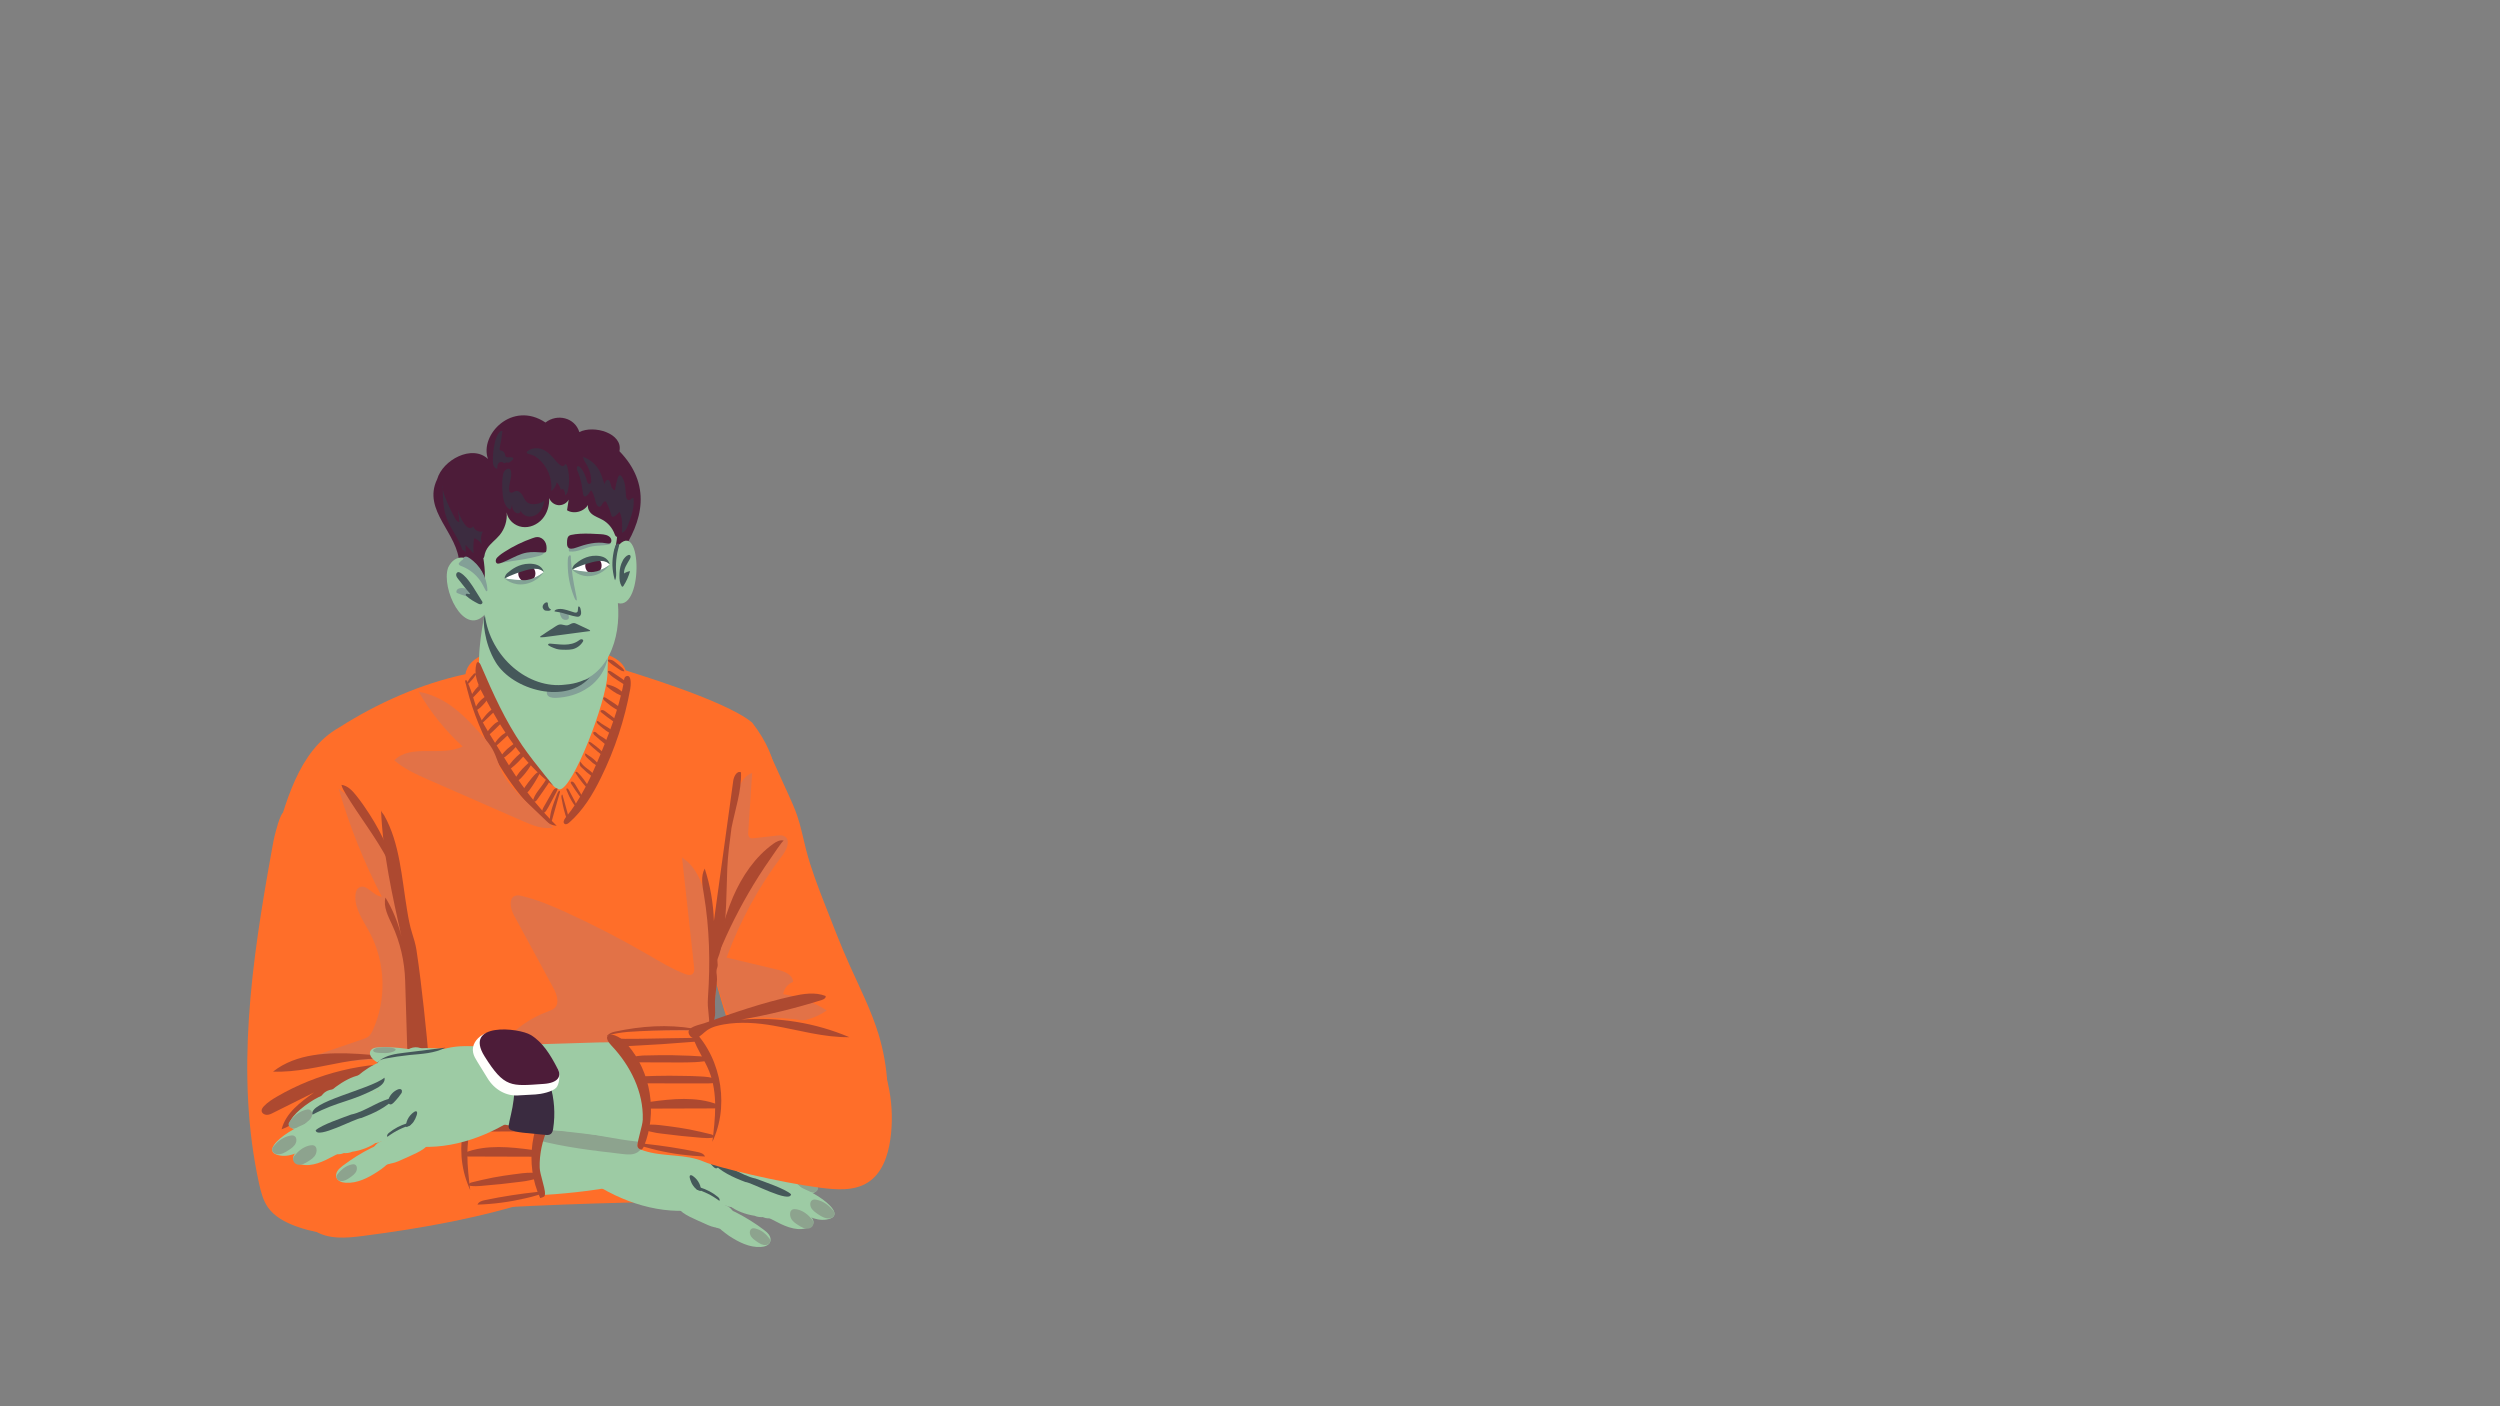 <ns0:svg xmlns:ns0="http://www.w3.org/2000/svg" version="1.1" id="Layer_4" x="0px" y="0px" viewBox="0 0 2562 1441" style="enable-background:new 0 0 2562 1441;" xml:space="preserve" width="2562.0" height="1441.0">
<ns0:rect x="0" y="0" width="2562" height="1441" fill="#808080" stroke="none"/>
<ns0:style type="text/css">
	.st0{fill:#FF6E29;}
	.st1{fill:#E27247;}
	.st2{fill:#9DCBA4;}
	.st3{fill:#8DA38E;}
	.st4{fill:#45585A;}
	.st5{fill:#83A097;}
	.st6{fill:#4D1C39;}
	.st7{fill:#3C2C40;}
	.st8{fill:#FFFEFF;}
	.st9{fill:#4E1C38;}
	.st10{fill:#82A295;}
	.st11{fill:#AD4930;}
	.st12{fill:#3A2B40;}
	.st13{fill:#FFFFFC;}
</ns0:style>
<ns0:g>
	<ns0:path class="st0" d="M704.3,833.7c-1.3,20.6,1.5,41.2,4.9,61.5c11.8,71.1,30.8,141.1,56.5,208.5c10.4,27.1,22.5,54.8,44.3,73.9   c21.8,19.1,56,27.1,80.3,11.2c4.5-2.9,8.5-6.7,11.2-11.3c2.5-4.3,3.6-9.3,4.5-14.2c6.5-34.3,4.5-70.1-5.7-103.5   c-7.5-24.5-19.2-47.5-29.7-70.9c-8.9-19.9-16.8-40.3-24.7-60.6c-7.4-19-14.8-38-19.9-57.8c-3-11.6-5.2-23.5-9.1-34.8   c-2.6-7.6-6-15-9.3-22.3c-5.7-12.5-11.4-25.1-17.1-37.6c-4.2-9.2-8.5-18.6-15.1-26.3c-5.7-6.7-14-12.6-22.9-13.9   c-3.8-0.5-6,1.7-8.4,4.3c-3.2,3.6-6.3,7.3-9.2,11.2c-11.5,15.4-20.1,32.9-25.3,51.4C706.8,812.6,705,823.1,704.3,833.7z" />
	<ns0:path class="st0" d="M743.8,1203.6c-11.3,25.5-43.1,28.6-67.8,28.2c-86.4,1.2-175.5,5.8-261.8,11.1   c-41.9-75.6,16.7-275.6-33.1-322.1c-25.9-25.9-72.1-32.2-101.4-52.9c12.5-42.8,25.3-98.5,67.9-122.4   c39.4-25.1,83.7-44.8,129.4-54.6c6-39.5,110.1-26.3,140.1-22c9.5,3.2,20.9,8.2,24,18c-0.4,0.5,101,29.7,129.7,53.6   c62.5,80.9-14.3,124.5-25.5,149.8c-23.9,50.2-6.4,53-10.5,108.5C728.6,1069.9,723.2,1135.6,743.8,1203.6z" />
	<ns0:path class="st1" d="M698.9,878.3c4.1,37.6,8.3,75.1,12.4,112.7c0.3,2.5,0.4,5.4-1.5,7c-2.1,1.9-5.3,1.1-7.9,0.1   c-13.1-5-25.2-12.4-37.4-19.5c-27.2-15.8-55.2-30.3-83.8-43.4c-14.9-6.8-30-13.2-45.9-17c-2.1-0.5-4.4-1-6.5-0.3   c-7.4,2.2-5.3,13.3-1.6,20.1c13.4,24.7,26.8,49.4,40.2,74.1c3.6,6.6,6.9,15.6,1.5,20.8c-1.9,1.9-4.5,2.7-7,3.7   c-35.3,12.9-63.2,44.6-71.5,81.3c-2,8.7-2.7,18.4,1.9,26c8,13.1,26.6,13.1,41.2,17.7c8.2,2.6,15.8,7.1,22,13.1   c3.4,3.2,6.5,7,10.9,8.8c5.3,2.1,11.2,0.8,16.8-0.3c27.5-5.4,56.2-4.6,83.4,2.5c5.2,1.4,10.5,3,15.8,2.9c10.5-0.1,20.2-6.5,26.3-15   c6.2-8.5,9.3-18.8,11.5-29c4.1-19.2,5.2-39,6.2-58.7c1-18.2,2-36.5,2.9-54.7c0.7-13.2,1.4-26.3,2-39.5c0.5-11.2,2.4-23.6,0.1-34.7   c-0.7-3.3-2-6.5-2.9-9.7c-1.4-4.7-1.9-9.5-2.5-14.3c-1.3-10-3.4-20.1-7.3-29.5c-2.1-5-4.7-9.8-8-14.2c-1.6-2.1-3.3-4.1-5.2-5.9   C704.3,882.6,699,879.2,698.9,878.3z" />
	<ns0:path class="st2" d="M496.7,629.3c0,0-9.4,44.2-4.2,62.6c5.1,18.3,67.6,117.7,81.1,117.1s47.8-89.6,48.9-117.7   c1.2-28.1,1.2-53.4,0-52.5C621.4,639.8,496.7,629.3,496.7,629.3z" />
	<ns0:g id="&#1088;&#1091;&#1082;&#1072;_10_">
		<ns0:g>
			<ns0:path class="st2" d="M709.1,1240.3c-39.3,3.8-79-11.5-110.6-34.3c-23.3-19.6-2.1-41.5,18-55.9c21.2-13.7,44.8-15.7,68-8.1     c18.6,6.2,59.5,13.2,64.3,18.3c2.8,3-2.2,24.3-4.3,27.8C744.9,1209.5,731.8,1237.2,709.1,1240.3z" />
			<ns0:path class="st2" d="M695.8,1238.4c-1.5-3.5-1.1-7.7,0.6-11.2c1.4-3,3.8-5.7,6.8-7.2c7.2-3.6,15.8-0.1,22.5,4.1     c5.1,3.1,9.9,6.7,14.4,10.6c2.4,2.1,4.8,4.4,6.3,7.2c1.6,2.8,2.3,6.2,1.2,9.2c-1.6,4.5-6.7,7-11.5,7c-4.8,0-9.3-2-13.6-4     C714.1,1250.2,698.4,1244.3,695.8,1238.4z" />
			<ns0:path class="st2" d="M653.5,1156.6c1.1-16.5,35.8-17.5,50.5-16.6c17.3,5.2,4.7,21.1-7.2,25.8     C681.3,1171.9,652.2,1175.9,653.5,1156.6z" />
			<ns0:path class="st2" d="M729,1240.9c0.5-1.4,1-3.1,2.1-4.2c1.2-1.2,3.3-2,5-2.3c4.3-0.8,9.2,0.9,12.4,3.8c2.9,2.7,4.6,6.7,4.2,10.7     c-0.4,3.9-2.9,7.7-6.6,9.2c-1.3,0.6-2.7,0.8-4.2,1c-2.1,0.2-4.2,0.2-6.2-0.5c-4.1-1.4-6.9-5.3-7.6-9.6     C727.7,1246.2,728.1,1243.5,729,1240.9z" />
			<ns0:path class="st2" d="M739.6,1260.8c-2.1-1.8-4-3.7-5.6-5.9c-1.1-1.5-2.4-3.2-2.7-5.1c-0.2-1.8,0.7-3.9,1.5-5.5     c1.2-2.1,3-3.9,5.3-4.8c5.2-2,10.9,0.3,15.8,2.8c10.2,5.2,19.9,11.2,29,18.1c2,1.5,3.9,3.1,5.3,5.2c1.4,2.1,2,4.8,1.1,7.1     c-1.4,3.6-5.7,5-9.6,5.2c-11.7,0.7-22.8-5-32.6-11.4C744.6,1264.6,742,1262.8,739.6,1260.8z" />
			<ns0:path class="st2" d="M713.1,1160.9c-2.2-0.2-4.4-0.7-6.5-1.4c-1.4-0.5-3.1-1.1-4-2.3c-0.9-1.2-1-3.1-1-4.6c0-2.1,0.8-4.3,2.1-6.1     c3.1-4,8.3-5.2,13-5.9c9.6-1.4,19.3-2,28.8-1.6c2.1,0.1,4.2,0.2,6,1c1.8,0.8,3.3,2.4,3.6,4.5c0.4,3.2-2.4,6.4-5.2,8.5     c-8.5,6.4-19.1,7.9-29,8.2C718.3,1161.1,715.6,1161.1,713.1,1160.9z" />
			<ns0:path class="st3" d="M768.9,1265.5c-0.7-1.8-0.8-4.2,0.6-5.7c1.6-1.8,4.4-1,6.3-0.3c4.9,1.5,9.1,5,12.3,9.2     c0.5,0.6,0.9,1.2,1.1,1.9c0.4,1.3-0.1,2.8-1,3.8c-0.9,0.9-2.2,1.4-3.5,1.5c-3.3,0.3-6.4-1.6-9.2-3.6     C773,1270.5,770,1268.6,768.9,1265.5z" />
			<ns0:path class="st3" d="M734,1144.2c-2-0.5-4.3-1.4-5-2.4c-0.9-1.2,1.2-1.8,2.8-2.2c3.8-0.9,9.1-0.9,14.5-0.3     c0.8,0.1,1.6,0.2,2.3,0.4c1.4,0.4,2.6,1.2,3,1.8c0.4,0.7,0.2,1.3-0.3,1.7c-1.3,1.2-4.7,1.4-7.8,1.5     C740.7,1144.9,737.4,1145,734,1144.2z" />
			<ns0:path class="st2" d="M770.9,1201.3c10.4-7,33.9,5.8,44.7,15.4c10.4,13.9-9.2,21.5-20.4,15.3C778,1228,754.3,1212.5,770.9,1201.3z     " />
			<ns0:path class="st2" d="M744,1218.4c0.5-1.4,1-3.1,2.1-4.2c1.2-1.2,3.3-2,5-2.3c4.3-0.8,9.2,0.9,12.4,3.8c2.9,2.7,4.6,6.7,4.2,10.7     c-0.4,3.9-2.9,7.7-6.6,9.2c-1.3,0.6-2.7,0.8-4.2,1c-2.1,0.2-4.2,0.2-6.2-0.5c-4.1-1.4-6.9-5.3-7.6-9.6     C742.7,1223.7,743.1,1221,744,1218.4z" />
			<ns0:path class="st2" d="M755.9,1168.5c10.8-6.1,33.5,8.7,43.7,19.2c9.5,14.7-10.5,20.7-21.3,13.5     C761.3,1195.7,738.6,1178.2,755.9,1168.5z" />
			<ns0:path class="st2" d="M806.5,1197.5c-2,13.4-23.9,11.7-24.5-2C779.1,1175.1,808.9,1179.7,806.5,1197.5z" />
			<ns0:path class="st2" d="M721.8,1153.1c-1.2,13.6-23.1,13.8-24.5,0.2C693.1,1133.2,723.1,1135.2,721.8,1153.1z" />
			<ns0:path class="st2" d="M728.3,1153.1c10.8-6.1,33.5,8.7,43.7,19.2c9.5,14.7-10.5,20.7-21.3,13.5     C733.7,1180.3,711,1162.8,728.3,1153.1z" />
			<ns0:path class="st2" d="M792.8,1186.2c11.9-4,65.2,35,36,37.2c-11.7,0.9-23-7.3-32.3-14.5C787.6,1202.9,777.2,1192.4,792.8,1186.2z" />
			<ns0:path class="st3" d="M814.6,1209.5c-0.7-2-0.6-4.6,1.1-6.1c2.1-1.8,5.3-0.6,7.5,0.2c5.7,2.1,10.4,6.3,13.9,11     c0.5,0.7,1,1.4,1.2,2.2c0.4,1.5-0.3,3-1.5,4c-1.2,0.9-2.8,1.3-4.3,1.3c-4,0-7.5-2.4-10.7-4.8     C819.1,1215.4,815.7,1213,814.6,1209.5z" />
			<ns0:path class="st2" d="M727.6,1183.8c10.4-6.9,48.8,10.3,59.7,19.9c10.4,13.9-9.2,21.5-20.4,15.3C749.5,1215,711,1195,727.6,1183.8     z" />
			<ns0:path class="st2" d="M823.1,1225.9c-1.2,13.6-23.1,13.8-24.5,0.2C794.4,1205.9,824.4,1207.9,823.1,1225.9z" />
			<ns0:path class="st2" d="M746.9,1217.5c9.9-7.9,34.1,2.6,45.6,11.2c11.3,12.9-7.7,22.4-19.2,17.2     C755.7,1243.5,731.1,1230.2,746.9,1217.5z" />
			<ns0:path class="st2" d="M767.1,1203.6c0.5-1.4,1-3.1,2.1-4.2c1.2-1.2,3.3-2,5-2.3c4.3-0.8,9.2,0.9,12.4,3.8     c2.9,2.7,4.6,6.7,4.2,10.7c-0.4,4-2.9,7.7-6.6,9.2c-1.3,0.5-2.7,0.8-4.2,1c-2.1,0.2-4.2,0.2-6.2-0.5c-4.1-1.4-6.9-5.3-7.6-9.6     C765.9,1208.9,766.2,1206.2,767.1,1203.6z" />
			<ns0:path class="st2" d="M800.5,1237.1c-0.2,13.7-22.1,15.9-24.4,2.4C770.6,1219.9,800.6,1219.1,800.5,1237.1z" />
			<ns0:path class="st2" d="M808.8,1215.8c11.6-5.1,67.1,29.3,38.2,34c-11.6,1.9-23.3-5.3-33.1-11.7     C804.6,1232.9,793.6,1223.4,808.8,1215.8z" />
			<ns0:path class="st2" d="M717.7,1207.2c9.9-7.9,34.1,2.6,45.6,11.2c11.3,12.9-7.7,22.4-19.2,17.2     C726.5,1233.2,701.9,1219.9,717.7,1207.2z" />
			<ns0:path class="st2" d="M785.6,1228.4c11.2-6.1,68.7,23,40.3,30.4c-11.4,3-23.6-3.1-33.8-8.6C782.6,1245.9,771,1237.4,785.6,1228.4z     " />
			<ns0:path class="st3" d="M810.4,1248c-0.9-2.2-1.2-5.2,0.2-7.2c1.7-2.4,4.8-1.7,7.1-1.2c5.6,1.4,10.5,5.2,14.4,10     c0.6,0.7,1.1,1.4,1.4,2.3c0.5,1.6,0.1,3.5-0.9,4.8c-1,1.3-2.4,2-3.8,2.3c-3.7,0.7-7.3-1.2-10.6-3.4     C815.4,1253.8,811.9,1251.7,810.4,1248z" />
			<ns0:path class="st3" d="M830.9,1236.9c-0.8-2-0.9-4.8,0.7-6.4c1.9-2,5.2-1.1,7.5-0.4c5.8,1.7,10.8,5.7,14.6,10.3     c0.5,0.7,1.1,1.4,1.3,2.2c0.5,1.5-0.1,3.2-1.2,4.3c-1.1,1.1-2.7,1.6-4.2,1.7c-3.9,0.3-7.6-1.8-10.9-4     C835.8,1242.6,832.3,1240.4,830.9,1236.9z" />
			<ns0:path class="st4" d="M731,1226.4c-3.9-2.4-8-4.3-12.2-6c-1.2-0.4-5-1-5.5-2.3c-0.8-2.1,3-1.6,3.9-1.3c6.7,2,13.1,5.3,18.5,9.8     c1.2,1,2.5,2.8,1.5,4C737.3,1230.5,731.5,1226.7,731,1226.4z" />
			<ns0:path class="st4" d="M810.7,1223.9c-5.7-5.6-29.2-13.4-36.3-16.1c-15.4-3.1-30.6-16.5-45.1-17.1c9.1,10,21.8,15.8,34.5,20.6     C770,1211.6,809.5,1233.5,810.7,1223.9z" />
			<ns0:path class="st4" d="M813.9,1207.9c4.9-13-59-25.9-73.7-37.9c-1.2,4.1,2.8,7.7,6.4,9.9C773.3,1194.9,787.6,1193.8,813.9,1207.9z" />
			<ns0:path class="st4" d="M710.5,1215.3c-1.4-1.9-2.4-4-3.1-6.3c-0.3-1.1-1.2-3.4-0.2-4.4c1.3-1.2,4.3,1.7,5.1,2.4     c2.4,2.2,4.1,4.9,5.2,7.9c0.6,1.8,0.9,3.6,0.9,5.4C715,1220.4,712.2,1217.8,710.5,1215.3z" />
			<ns0:path class="st4" d="M724,1187.8c-0.5-0.9-1.1-1.7-1.5-2.7c-0.4-0.9-0.4-2.1,0.3-2.9c0.9-1,2.5-0.7,3.8-0.2     c4.2,1.8,7.6,5.3,9.3,9.5c0.4,1.1,0.8,2.2,0.6,3.4c-0.2,1.1-1,2.2-2.2,2.4c-1.3,0.2-2.5-0.8-3.4-1.7c-3.5-3.5-6.6-7.4-9.2-11.6" />
			<ns0:path class="st4" d="M745.3,1152.6c-7.4-5.7-16.5-6.9-25.2-8c-14.2-1.8-28.4-3.5-42.6-5.3c11.6,5.9,24.6,6.3,37.2,7.6     c8.4,0.8,16.7,2,25,3.7c3.2,0.6,6.9,1.7,8.4,5.2" />
		</ns0:g>
		<ns0:path class="st2" d="M513.5,1133.8c-20.5-0.6-43.2-0.5-58.2,13.4c-7.2,6.6-11.7,15.7-15.1,24.8c-4,10.5-6.9,21.7-5.9,32.8    c1,11.2,6.4,22.4,15.9,28.2c16.6,10.2,76.4-6.7,98.7-7.9c23.9-1.2,60.8-4.6,84.1-10c14.3-3.3,23.8-11.4,33.6-22.4    c10.6-11.9,15.1-27.8,7.8-42.6c-2.2-4.5-5.2-8.4-9.9-10.2c-5.9-2.2-12.7-1.9-18.9-2.1c-20.8-0.7-41.5-1.3-62.3-2    c-20.7-0.7-41.4-1.3-62.1-2C518.6,1134,516,1133.9,513.5,1133.8z" />
	</ns0:g>
	<ns0:path class="st0" d="M278.3,872.6C258,985.1,241,1101.3,265.5,1213c1.9,8.5,4.1,17.1,9,24.2c6.6,9.5,17.4,15.2,28.3,19.3   c17.6,6.5,36.7,9.6,55.2,6.6c18.5-3,36.3-12.6,47.3-27.8c5.7-7.9,9.5-16.9,12.4-26.2c8.4-26.6,10.1-54.8,10.8-82.7   c1.5-69.3-3.4-138.7-14.6-207c-4.1-24.6-9.2-49.8-22.7-70.8c-13.5-21-37.3-37.1-62.1-34.8c-11.1,1-21.6,5.7-30.5,12.2   c-3.5,2.5-8.9,5.9-10.7,10c-2.3,5.1-3.9,10.8-5.3,16.1C280.7,858.9,279.5,865.7,278.3,872.6z" />
	<ns0:path class="st0" d="M426.6,1092.2c18,0,36.2,1.4,53.4,6.9c6,1.9,11.9,4.3,18.1,5.5c6.5,1.2,13.2,1.1,19.9,1   c18.7-0.3,37.3,0.1,55.9,1.2c6,0.3,13.3,1.6,15.4,7.3c-33.1,22-47.2,68.7-31.8,105.4c0.5,1.2,1,2.5,0.9,3.8   c-0.3,2.9-3.5,4.4-6.3,5.4c-58.4,19.2-119.2,30-180.2,37.9c-16.9,2.2-35.3,3.8-49.6-5.4c-14.3-9.3-20.5-27.1-22.9-44   c-2.4-16.6-2-33.7,1-50.2c1.3-7.2,3.2-14.3,5.1-21.3c1.1-4.2,2.2-8.5,4.3-12.3c4.9-9.2,15.5-15.4,24.2-20.3   c13-7.3,27.2-12.3,41.8-15.5c14.8-3.3,30-4.8,45.2-5.1C422.9,1092.2,424.8,1092.2,426.6,1092.2z" />
	<ns0:path class="st1" d="M752.8,825.3c1.9-13.1,5.6-28.6,18-33.2c-1.3,20.2-2.7,40.5-4,60.7c-0.1,2-0.1,4.4,1.5,5.6   c1.2,0.9,2.8,0.7,4.3,0.6c7.9-0.9,15.8-1.8,23.6-2.7c2.6-0.3,5.4-0.6,7.7,0.7c6.6,3.6,2.5,13.6-2,19.5   c-24.2,31.8-43.5,67.3-57.3,104.8c17.5,4.2,35,8.4,52.5,12.5c7,1.7,15.7,5.3,15.6,12.5c-5.3,1.9-9.3,6.9-10,12.5   c15.8,2.4,31.1,8.1,44.6,16.7c-25,17.6-58.7,13.1-88.8,7.9c-4.1-0.7-8.4-1.5-11.5-4.2c-2.8-2.5-4.2-6.2-5.5-9.8   c-8.3-23.9-14.8-50.3-8.8-75.5c1.4-5.9,3-11.2,3.9-17.2c1-7.1,2-14.2,3.1-21.3c2-14.1,4.1-28.3,6.1-42.4   C748.2,857.1,750.5,841.2,752.8,825.3z" />
	<ns0:g>
		<ns0:path class="st5" d="M603.1,704.4c-9.8,7-21.8,10.4-33.8,10.8c-3.4,0.1-7.6-0.6-8.7-3.8c-1.2-3.3,1.8-6.5,4.8-8.3    c8.2-5.2,18-7.2,27.1-10.9c4.8-1.9,9.4-4.3,13.8-7.1c2.2-1.4,4.3-3,6.4-4.6c2-1.6,3.8-3.4,5.8-5.1c0.7-0.6,3.3-2.4,4-1    c0.4,0.7-0.2,2.2-0.4,2.9c-0.3,1.1-0.6,2.3-1,3.4c-1.5,4.5-3.7,8.7-6.5,12.5c-2.8,3.8-6.2,7.3-10,10.2    C604,703.7,603.6,704.1,603.1,704.4z" />
		<ns0:path class="st4" d="M508,678.7c17.4,28.7,73,44.3,97.6,14.2c-16.2,19.9-79.1-39.2-79.1-39.2s-26.3-44.1-30.7-19.1    C495.7,634.7,495.1,657.4,508,678.7z" />
		<ns0:path class="st6" d="M470.6,577.9c-0.4-31.3-38.3-54.4-22.6-86.8c5.7-19.9,36-36,52.1-20.7c-9-24.9,24.9-60.2,58.9-37.4    c12-9.4,30.1-5.1,34.7,9.8c14.9-7.6,45,1.3,41.1,19.6c32.4,33.4,25.4,71.2,0.2,106.4c-13.1,0.4-27.3,2.2-40.2,4.8    C561.6,578.6,486.8,627,470.6,577.9z" />
		<ns0:path class="st2" d="M496.4,595.4c-2.1-18.5-26.8-35.7-37.2-13.6c-7.3,20.8,15.8,71.2,37.6,48c5.5,44,45,76.8,82.6,71.8    c44.3-3.4,57-48.5,53.8-83.5c27.2,7.5,24.7-95.8-3.3-54.1c21.1-79.7-84-92.7-126.1-45.3C481.7,540.2,499.9,570.7,496.4,595.4z" />
		<ns0:path class="st5" d="M470.8,576.5c-0.3,0.3-0.6,0.7-0.7,1.1c-0.2,1.2,1.2,2,2.4,2.4c9.6,3.5,17.8,10.7,22.4,19.7    c1,1.8,1.8,3.8,2.9,5.5c0.2,0.4,0.6,0.8,1.1,0.7c0.5-0.1,0.6-0.8,0.6-1.3c-0.5-13.1-7.8-25.8-18.8-32.9c-1-0.7-2.1-1.3-3.4-1.3    c-1.9,0-2.1,1.4-2.8,2.7c-0.4,0.7-1.2,1-1.8,1.5C472.1,575.3,471.4,575.9,470.8,576.5z" />
		<ns0:path class="st5" d="M481.2,604.9c-2.3-1.5-5.1-2.3-7.9-2.3c-1.3,0-2.6,0.2-3.7,0.8c-1.1,0.6-2,1.8-1.9,3.1c0,0.3,0.1,0.7,0.3,0.9    c0.2,0.3,0.5,0.4,0.9,0.5c5,2.1,10.1,3.6,15.4,4.7c0.7-0.6,0.7-1.6,0.4-2.5s-0.9-1.5-1.5-2.1c-1.2-1.3-2.4-2.5-3.5-3.8" />
		<ns0:path class="st6" d="M499.3,562c3.4-5.2,8.7-8.8,12.7-13.6c5.3-6.4,8-15,7.2-23.3c1.2,7.6,8.1,13.8,15.8,14.9    c7.7,1.2,15.6-2.3,20.7-8.1s7.4-13.8,7.1-21.5c1.4,4,5.3,7,9.5,7.3c4.2,0.3,8.5-2,10.5-5.7c-0.6,3.6-1.1,7.3-1.7,10.9    c7.9,4.9,19.8,0.6,22.8-8.2c-2.9,3.3-1.1,8.8,2.2,11.7c3.3,2.9,7.7,4.2,11.5,6.4c5.7,3.2,10.1,8.5,12.3,14.6    c0.3,0.8,0.6,1.6,1.2,2.2c2,1.8,4.9-1,6-3.4c7.7-17.5,3.3-39-9-53.6c-12.2-14.7-31.2-22.8-50.3-23.9c-19.1-1.2-38.1,4-55.3,12.4    c-12,5.8-23.3,13.4-31.7,23.7c-8.3,10.4-13.4,23.8-11.6,37c0.8,6.4,3.2,12.4,6.2,18.1c1,1.9,6.9,14.2,10.1,11.8    c1-0.7,1-3.3,1.4-4.4C497.5,565.3,498.3,563.6,499.3,562z" />
		<ns0:path class="st4" d="M482.7,598.4c-3-4.3-6.3-8.7-10.9-11.4c-0.7-0.4-1.5-0.8-2.3-0.7c-1.4,0.2-2.2,1.8-2,3.2s1,2.6,1.9,3.7    c4,5.2,8.1,10.3,12.4,15.3c-0.5,0.7-1.6,0.4-2.4,0.1s-2-0.2-2.1,0.7c-0.1,0.5,0.3,0.9,0.6,1.3c3.4,3.4,7.7,5.7,11.9,7.9    c1.4,0.8,3.5,1.4,4.5-0.4c0.6-1.1-0.5-2.3-1.1-3.2c-1.1-1.6-2-3.3-3.1-5c-1.1-1.8-2.2-3.6-3.4-5.4    C485.4,602.3,484.1,600.3,482.7,598.4z" />
		<ns0:path class="st4" d="M636.7,577.8c-1.5,4-1.9,8.3-1.9,12.5c0,3.6,0.3,7.3,2.2,10.3c0.2,0.3,0.5,0.7,0.8,0.7c0.5,0,0.8-0.4,1.1-0.8    c3-4.7,5.3-9.8,6.8-15.2c-2.2,0.3-4.4,1.2-6.2,2.4c-0.3-5.3,3.2-9.9,5.8-14.5c0.6-1.1,1.3-2.5,0.7-3.8c-0.4-0.8-1.3-0.9-2.1-0.6    c-2.2,0.7-4,3-5.3,4.9C637.9,575,637.3,576.4,636.7,577.8z" />
		<ns0:path class="st5" d="M589,613.3c0.4,1,1.1,2.1,2.2,2c-0.1-2.3-0.6-4.6-1.1-6.9c-1.3-6-2.4-12-3.3-18.1c-0.8-6.1-1.4-12.1-1.8-18.2    c0-0.7,0.2-2.8-0.7-3.1c-0.7-0.2-1.4,0.9-1.7,1.3c-0.6,1-0.6,2.1-0.7,3.2c-0.1,1.4-0.1,2.9-0.1,4.3c0,5.7,0.5,11.5,1.6,17.1    s2.7,11.2,4.8,16.5C588.4,612,588.7,612.6,589,613.3z" />
		<ns0:path class="st5" d="M577.5,634.8c1.2,0.6,2.6,0.6,3.8,0.2c0.4-0.1,0.8-0.3,1.1-0.6c0.8-0.8,0.6-2.2,0.4-3.4    c-0.2-1-0.4-1.9-0.6-2.9c0-0.1-0.1-0.3-0.1-0.4c-0.1-0.1-0.3-0.2-0.4-0.2c-1.4-0.5-2.8-0.9-4.2-1.4c-0.9-0.3-2.1-0.9-3-0.2    c-1.6,1.4-0.3,4.8,0.5,6.3C575.5,633.3,576.4,634.3,577.5,634.8z" />
		<ns0:path class="st4" d="M556.8,624c0.3,0.5,0.7,1.1,1.3,1.4c0.5,0.3,1.1,0.4,1.6,0.4c1.3,0.2,2.8,0.3,3.9-0.2    c0.5-0.2,0.9-0.5,1.2-0.9c-1.3-0.5-2.3-1.7-2.8-3c-0.3-0.8-0.4-1.6-0.5-2.4c0-0.5,0-1-0.2-1.5c-0.3-0.5-0.8-0.6-1.4-0.5    c-1.6,0.3-3,1.9-3.6,3.3C555.9,621.9,556.1,623,556.8,624z" />
		<ns0:path class="st4" d="M578.5,624.6c3.4,0.7,6.6,2.1,10,3c1.1,0.3,2.4,0.4,3.1-0.4c0.5-0.5,0.5-1.2,0.6-1.9c0.1-1,0.2-2,0.3-2.9    c0-0.4,0.1-0.8,0.5-0.9c0.2-0.1,0.5,0.1,0.7,0.2c1,0.8,1.3,2.2,1.5,3.5c0.2,1.2,0.5,2.4,0.3,3.6c-0.2,1.2-0.8,2.4-1.9,2.9    c-1,0.5-2.1,0.4-3.1,0.2c-4.8-0.8-9.3-2.4-14-3.7c-2.3-0.6-4.7-1.1-7.1-1.4c-0.6-0.1-1.5,0-1-0.9c0.4-0.6,1.2-1.1,1.9-1.3    C573,623.7,576,624,578.5,624.6z" />
		<ns0:path class="st5" d="M521.9,575.5c10-1.5,20-3,29.8-5.6c1.7-0.4,3.4-0.9,4.7-2c1.3-1.1,2.1-3,1.5-4.6c-0.9-2.3-4-2.6-6.5-2.4    c-8.2,0.6-16.3,2.8-24.1,5.4c-3.9,1.3-8.1,2.4-11.8,4.1c-1.7,0.8-3.6,3.2-3.2,5.2c0.3,1.4,1.5,1.1,2.6,1    C517.2,576.2,519.6,575.8,521.9,575.5z" />
		<ns0:path class="st5" d="M583,564.2c0,0.3,0.1,0.6,0.3,0.8c0.2,0.2,0.5,0.2,0.7,0.2c7.9,0.8,15.2-3.8,22.9-5.3    c5.7-1.1,11.7-0.5,17.3-2c0.6-0.1,1.2-0.3,1.5-0.8c0.5-0.7,0.4-1.7-0.1-2.3c-0.5-0.7-1.3-1.1-2.1-1.4c-10.2-4.3-21.7-1.5-32.7-0.5    c-2.1,0.2-4.6,0.4-6.2,1.9c-0.5,0.5-0.7,1-0.9,1.8c-0.2,1.1-0.6,2.2-0.7,3.3C582.8,561.3,582.8,562.7,583,564.2z" />
		<ns0:path class="st4" d="M561.1,652.5c14.6-1.9,29.1-3.8,43.7-5.8c0-0.8-0.8-1.2-1.5-1.5c-3.9-1.9-7.9-3.7-11.8-5.6    c-1.2-0.6-2.5-1.2-3.8-1.1c-2.2,0.1-4,1.9-6.1,2.3c-2.7,0.5-5.3-1.2-8-0.8c-1.5,0.2-2.8,1-4.1,1.8c-3.1,2-6.3,4-9.4,6.1    c-1.6,1-3.1,2-4.6,3.1c-0.6,0.4-1.6,0.8-1.9,1.5c-0.4,0.8,0.8,0.6,1.3,0.6C556.9,653.1,559,652.8,561.1,652.5z" />
		<ns0:path class="st4" d="M570.2,665c3.1,0.9,6.5,0.9,9.7,0.9c2.3,0,4.6-0.1,6.9-0.6c4.3-1,8.2-3.9,10.5-7.7c0.2-0.3,0.4-0.7,0.4-1    c0.1-1-1.2-1.7-2.2-1.5c-1,0.2-1.8,0.9-2.7,1.5c-4,2.9-9,3.9-14,4c-4.9,0.1-9.8-0.7-14.7-1c-0.6,0-1.2-0.1-1.8,0.2    c-0.6,0.3-0.9,1.2-0.3,1.5c0.8,0.5,1.7,1,2.6,1.5C566.4,663.6,568.3,664.4,570.2,665z" />
		<ns0:path class="st4" d="M630.3,594.7c1.5-3.1,1.2-6.8,1-10.4c-0.2-4.7,0-9.5,0.7-14.2c0.3-2.4,0.8-4.7,1.4-7c0.3-1.2,0.7-2.3,0.9-3.4    c0.2-0.8,0.3-2.1-0.6-2.6c-1.3-0.7-2.7,1.7-3.1,2.5c-0.9,2-1.4,4.3-1.8,6.4c-0.9,4.5-1.3,9-1.2,13.6c0.2,4.6,0.9,9.1,2.1,13.5    C629.9,593.6,630.1,594.1,630.3,594.7z" />
		<ns0:path class="st7" d="M456.1,509.3c2.8,7.4,6.2,14.6,10.1,21.6c1,1.9,2.4,3.9,4.5,4.1c-0.2-4.2-0.7-8.4-1.4-12.6    c1.3,5.3,3.6,10.4,6.9,14.9c1.1,1.5,2.3,2.9,4,3.6s4,0.1,4.7-1.6c1.2,4,6,6.5,9.9,5.3c-2.1,4.1-2.4,9.1-0.9,13.4    c-1.7-3.1-4.7-5.5-8.1-6.4c-0.7,5.2-0.9,10.4-0.5,15.6c-2.7-3-5.5-6-8.2-8.9c0,2.9,0.1,5.8,0.1,8.7c-0.5-1.6-1.7-3.6-3.2-3    c-3.4-11.7-11.9-21.3-16.1-32.7c-1.6-4.2-2.6-8.6-3.2-13c-0.6-4.5-0.9-9-0.9-13.5c0-1.2,0-2.5,0-3.8c0-0.6,0-1.3,0-1.9    c0-0.4,0.1-1-0.2-1.3c-0.2,0.8,0,2,0.1,2.8c0.1,1,0.3,2,0.6,2.9C454.7,505.5,455.4,507.4,456.1,509.3z" />
		<ns0:path class="st7" d="M515.3,508.1c0.7,5.1,2.3,10.6,6.5,13.6c0.3,0.2,0.6,0.4,0.9,0.3c0.3-0.1,0.5-0.4,0.7-0.7    c0.7-1.3,1.1-2.7,1.4-4.2c-0.2,2.6,0.6,5.2,2.3,7.1c1,1.1,2.3,2,3.8,1.9c1.5-0.1,2.9-1.4,2.7-2.8c1.4,3.8,5.5,6.2,9.6,6.1    c4-0.1,7.8-2.3,10.3-5.5c2.5-3.2,3.8-7.1,4.4-11.1c-1.7,1.8-4,2.7-6.4,3.3c-4,1-8.7,1-11.8-1.8c-2.1-1.9-3-4.8-4.5-7.2    s-4.2-4.6-6.9-3.8c-1.9,0.5-3.8,2.4-5.4,1.3c-0.9-0.6-1.1-1.7-1.2-2.8c-0.2-3.9,1-7.6,1.7-11.4c0.4-1.9,0.6-3.8,0.5-5.7    c-0.1-1.3-0.3-3.2-1.5-4c-2-1.3-4.7,0.8-5.7,2.4c-0.9,1.4-1.2,3.2-1.4,4.8c-0.3,2-0.5,4.1-0.6,6.1c-0.2,4.2,0,8.4,0.5,12.5    C515.2,507.1,515.3,507.6,515.3,508.1z" />
		<ns0:path class="st7" d="M551.7,470.1c9.5,7.9,14.6,20.8,13.1,33.1c3-2.1,5.1-5.4,5.8-9c2.2,2.4,3.7,5.4,4.4,8.6    c-0.5-0.8,0.5-1.8,1.4-1.6c0.9,0.1,1.5,0.9,1.9,1.8c0.6,1.4,0.9,2.9,0.7,4.4c1.7-0.4,2.5-2.4,2.9-4.1c1.9-8.3,1.7-17-0.6-25.2    c-0.3-1.2-1.1-2.6-2.3-2.4c0,1.1-1.2,1.9-2.3,1.9c-1.1,0-2.1-0.6-3-1.3c-2.6-2-4.6-4.7-6.8-7.2c-3.5-4.1-7.8-7.8-13-9.2    c-3.6-1-7.7-0.8-11,1c-0.9,0.5-4,2.1-2.9,3.4c0.6,0.7,1.6,0.9,2.4,1.1c1.1,0.2,2.1,0.5,3.1,1C547.8,467.1,549.8,468.5,551.7,470.1    z" />
		<ns0:path class="st7" d="M597.5,505.9c0.2,1.2,0.7,2.7,1.8,2.9c0.8,0.2,1.6-0.4,2.3-1c1.3-1.2,2.3-2.6,3.1-4.1c0.2-0.4,0.5-1,1-1    c0.5,0,0.8,0.5,1,0.9c1.2,2.2,2.1,4.7,2.8,7.1c0.6,2.3,0.9,4.6,2.1,6.6c0.6,1,1.5,2,2.7,2c2.5,0,2.8-4.1,5.1-5.3    c0.3-0.2,0.7-0.3,1-0.2c0.5,0.1,0.7,0.6,1,1c2.1,4,3.8,8.3,4.9,12.7c0.2,0.7,0.4,1.4,0.9,1.8c0.9,0.7,2.2,0.1,3.2-0.6    c1.7-1.2,3.2-2.6,4.5-4.2c3.2,6.5,2.9,14.2,2.4,21.4c3-0.5,4.7-3.8,5.8-6.6c3.6-9.2,7.3-18.9,6.1-28.8c-1.4-0.8-2.6,1.5-4.2,1.9    c-1,0.3-2.2-0.4-2.7-1.3s-0.7-2.1-0.8-3.1c-0.6-6.9-0.4-14.5-4.7-20c-0.3-0.4-0.8-0.9-1.3-1c-1.1-0.2-1.8,1.1-2.2,2.2    c-1.4,4.3-2.5,8.8-3,13.3c-1.9-0.3-3.2-2.1-3.8-3.8s-0.9-3.7-1.7-5.4c-0.2-0.4-0.5-0.9-0.9-1.2c-1-0.7-2.4-0.2-3.1,0.8    c-0.7,0.9-0.9,2.2-1.1,3.3c-1.8-3.9-2.8-8.2-4.6-12.1c-3.4-7.4-10-13.3-17.7-15.9c0.7,3.4,2.8,6.2,4.5,9.2c2.6,4.7,3.9,10,4,15.4    c0,1.2-0.2,2.6-1.4,3c-0.8,0.3-1.7-0.2-2.2-0.9c-0.5-0.7-0.7-1.5-0.9-2.3c-0.9-3.4-2.2-6.8-4-9.9c-0.6-1.1-1.4-2.2-2.2-3.1    c-0.6-0.7-1.7-1.8-2.6-1.9c-1.8-0.2-1.6,2.9-1.2,3.9c1,2.5,2.1,4.9,2.8,7.4c0.8,2.6,1.3,5.2,1.9,7.9    C596.5,499.9,597,502.9,597.5,505.9z" />
		<ns0:path class="st7" d="M507,454.1c-1.3,6-2,12.1-1.9,18.2c0,1.7,0.1,3.4,0.8,5c0.7,1.5,2,2.9,3.7,3.2c0-1.7,0-3.5,0.8-5    c0.8-1.5,2.7-2.6,4.2-2c1.1,0.4,2.1,1.6,3.1,1.1c0.4-0.2,0.7-0.6,1.2-0.7c0.6-0.2,1.2,0.2,1.8,0.3c0.8,0,1.5-0.5,2.1-0.9    c0.8-0.6,1.6-1.2,2.4-1.9c0.3-0.3,0.7-0.5,0.8-1c0.2-0.7-0.5-1.4-1.2-1.6c-2.2-0.8-5.2,0.8-6.6-1.1c-0.6-0.8-0.6-1.8-0.9-2.8    c-0.5-1.5-1.7-2.7-3.2-3c-0.6-0.1-1.2-0.2-1.7-0.6c-0.6-0.6-0.5-1.6-0.3-2.4c1.1-4.9,1.9-9.9,2.5-14.9c0.1-0.6,0.6-2.3-0.2-2.5    c-0.6-0.2-1.5,0.4-1.9,0.8c-1.5,1.4-2.5,3.2-3.4,5C508.1,449.6,507.5,451.9,507,454.1z" />
		<ns0:path class="st8" d="M518.2,592.7c0,0,10.6-8.9,22.1-10.6c11.5-1.7,16.9,4.2,16.9,4.2s-6.4,6.2-17.6,8    C528.4,595.9,518.2,592.7,518.2,592.7z" />
		<ns0:circle class="st9" cx="539.9" cy="587.7" r="8.8" />
		<ns0:path class="st4" d="M517.1,592.8c0,0,0-3.1,3-5.7c4.3-3.6,11.6-9.3,22.2-9.4c13.9-0.2,14.9,8.6,14.9,8.6s-3.4-6.3-18.6-1.8    C523.3,589,517.1,592.8,517.1,592.8z" />
		<ns0:path class="st10" d="M517.1,592.8c0,0,8.2,8.1,21.2,5.7c13-2.4,18.9-12.2,18.9-12.2s-10.2,8.7-21,8.3    C525.5,594.2,517.1,592.8,517.1,592.8z" />
		<ns0:path class="st8" d="M587.4,583.7c0,0,10.5-8.5,21.5-9.8c11-1.3,16,4.8,16,4.8s-6.3,6-17.1,7.3C597,587.3,587.4,583.7,587.4,583.7    z" />
		
			<ns0:ellipse transform="matrix(3.980030e-02 -0.999 0.999 3.980030e-02 5.013 1164.237)" class="st9" cx="608.3" cy="579.5" rx="8.8" ry="8.4" />
		<ns0:path class="st4" d="M586.3,583.7c0,0,0.1-3.1,3.1-5.6c4.2-3.5,11.4-8.8,21.5-8.6c13.3,0.3,13.9,9.1,13.9,9.1s-3-6.4-17.7-2.5    S586.3,583.7,586.3,583.7z" />
		<ns0:path class="st10" d="M586.3,583.7c0,0,7.5,8.4,20,6.5c12.5-1.9,18.5-11.5,18.5-11.5s-10.1,8.3-20.3,7.5    C594.3,585.5,586.3,583.7,586.3,583.7z" />
		<ns0:path class="st6" d="M516.9,565.6c9-5.8,18.8-10.6,28.9-14.1c1.7-0.6,3.4-1.2,5.2-1.1c3.1,0.1,5.9,2,7.5,4.7    c1.6,2.6,1.9,5.9,1.5,8.9c-0.1,0.5-0.2,1.1-0.5,1.5c-0.6,0.8-1.8,0.8-2.7,0.7c-5.7-0.3-11.4-0.9-17,0.1c-3.4,0.6-6.7,1.8-9.9,3.2    c-3.2,1.4-6.3,3-9.5,4.5c-1.6,0.8-3.2,1.5-4.8,2.1c-1.6,0.6-3.3,1.4-5,1.5c-2.5,0.2-3-2.8-2.2-4.6c0.6-1.4,2-2.5,3.1-3.5    c1.4-1.2,2.9-2.3,4.5-3.3C516.2,566.1,516.6,565.8,516.9,565.6z" />
		<ns0:path class="st6" d="M582.1,560.9c1.8,2.2,5.3,1.4,8.1,0.4c10-3.6,20.8-6.6,31.3-4.5c1.2,0.2,2.6,0.5,3.7-0.1    c1.7-1,1.7-3.6,0.6-5.3c-2.2-3.2-6.7-3.8-10.5-4c-3.5-0.2-6.9-0.4-10.4-0.5c-3.5-0.1-7-0.1-10.5,0.1c-3,0.2-6.2,0.5-9.2,1.2    c-1.8,0.4-3,1.4-3.6,3.2c-0.4,1.5-0.5,3-0.5,4.5c0,1.4-0.1,2.8,0.5,4.1C581.7,560.3,581.9,560.6,582.1,560.9z" />
	</ns0:g>
	<ns0:path class="st11" d="M487.9,693.5c1.3,6.7,4.4,12.9,7.6,18.9c18.5,35,40.4,69.3,71.9,93.3c-3-3.8-6.1-7.5-9.1-11.3   c-8-10-16-20-23.2-30.5c-8.6-12.6-16.1-25.9-22.9-39.5c-6.8-13.6-12.9-27.5-18.9-41.4c-0.6-1.5-1.3-3.4-2.8-4.2   c-1.8-0.9-2.1,1-2.5,2.4C487.1,685.2,487.1,689.4,487.9,693.5z" />
	<ns0:path class="st11" d="M615.7,772.2c-9.6,23.2-20.1,46.4-36.1,65.7c-1.6,2-3.1,5.3-0.8,6.5c1.5,0.8,3.2-0.3,4.5-1.4   c14.2-12.4,24.2-28.9,32.5-45.9c14.2-28.8,24.4-59.6,30.1-91.2c0.5-2.6,1.8-14.9-4-13c-2.6,0.9-2.4,4.7-2.8,7   c-0.6,3.5-1.4,6.9-2.2,10.3c-3.2,13.7-7.6,27-12.5,40.2C621.6,757.7,618.7,764.9,615.7,772.2z" />
	<ns0:path class="st11" d="M549,833c5.9,6.3,12.9,12.6,21.5,13.3c-15-14.8-28.6-31.2-40.4-48.7c-4.8-7.1-9.2-14.3-13.7-21.6   c-4.4-7.1-8.7-14.2-13.1-21.2c-4.6-7.4-9.1-14.8-12.5-22.8c-2.6-6.2-4.5-12.7-6.5-19.2c-1-3.2-2.1-6.5-3.4-9.6   c-0.6-1.6-1.3-3.1-2-4.7c-0.4-0.8-1.4-2.6-2.1-0.9c-0.4,0.9,0.6,3.2,0.8,4.2c0.4,1.5,0.8,3,1.1,4.5c0.8,3.1,1.6,6.1,2.5,9.1   c1.8,6.1,3.8,12.1,6,18c4.4,11.8,9.5,23.3,15.3,34.5c5.8,11.1,12.4,21.9,19.6,32.2c7.2,10.3,15.2,20.2,23.7,29.5   C546.8,830.8,547.9,831.9,549,833z" />
	<ns0:path class="st11" d="M581,839.8c0.2,0.5,0.6,1.1,1.1,0.8c0.8-2.7,0-5.5-0.7-8.2c-0.9-3.1-1.7-6.2-2.6-9.4   c-0.4-1.5-0.8-3.1-1.3-4.6c-0.2-0.8-0.4-1.6-0.7-2.3c-0.1-0.3-0.2-1.6-0.6-1.8c-0.6-0.2-0.9,1.6-0.9,1.9c0,1.5,0.4,3,0.7,4.5   c0.5,3,1.1,6,1.9,9C578.8,833.2,579.8,836.5,581,839.8z" />
	<ns0:path class="st11" d="M588.3,824.6c0.4,0.6,1,1.2,1.8,1.2c0.6-1.5-0.2-3-0.9-4.4c-2.1-3.9-4.2-7.8-6.2-11.8   c-0.3-0.5-1.9-2.6-2.5-1.3c-0.4,0.8,0.7,2.8,1,3.5c1.1,2.9,2.4,5.7,4,8.4C586.3,821.7,587.3,823.1,588.3,824.6z" />
	<ns0:path class="st11" d="M597.3,820.1c0.6-2-0.5-4-1.6-5.8c-2.1-3.5-4.2-6.9-6.2-10.4c-0.8-1.2-2.3-3.6-4.1-2.8   c-1.3,0.5,0.1,2.4,0.6,3.1c2.2,3.5,4.5,7,7,10.3c0.7,1,1.4,1.9,2.1,2.8C595.4,817.7,597.4,819.7,597.3,820.1z" />
	<ns0:path class="st11" d="M604.1,810.1c0.7-1,0-2.5-0.6-3.5c-3.3-5.2-6.7-10.4-11.2-14.7c-0.5-0.5-1.4-1.2-2.2-0.9   c-0.7,0.3-0.4,0.9-0.1,1.4c0.9,1.5,1.9,3,2.9,4.4c2.1,3,4.4,6,6.8,8.7C601.2,807.2,602.7,808.7,604.1,810.1z" />
	<ns0:path class="st11" d="M609.9,797.9c0.2-0.6,0-1.2-0.2-1.8c-2.3-5.8-9.1-8.2-13-13c-0.8-0.9-1.4-1.9-2.3-2.7   c0.1,0.1-0.2,2.2-0.2,2.5c0,0.5-0.1,1,0.1,1.4c0.5,1.3,2,2.5,3,3.4c2.5,2.5,5.1,4.8,7.9,6.8C606.6,795.7,608.2,796.8,609.9,797.9z" />
	<ns0:path class="st11" d="M612.9,785.6c0.8,0.5,1.7,1,2.6,1c0.3-0.6-0.2-1.3-0.7-1.8c-2.8-3.3-5.7-6.6-9.2-9c-1.6-1.1-3.3-2-4.8-3.2   c-0.4-0.4-0.8-0.7-1.1-0.1c-0.2,0.5-0.1,1.2,0.1,1.7c0.7,1.5,2.5,2.9,3.6,4c1.3,1.3,2.8,2.6,4.2,3.8   C609.4,783.2,611.1,784.5,612.9,785.6z" />
	<ns0:path class="st11" d="M621.5,777.2c0.4-1.1-0.3-2.4-1.1-3.3c-4-5-9.2-8.9-14.3-12.7c-0.8-0.6-1.8-1.1-2.6-0.5   c-1.3,1.1,4.9,6.1,5.6,6.7c2.5,2.2,5.1,4.4,7.8,6.4C618.4,775,620,776.2,621.5,777.2z" />
	<ns0:path class="st11" d="M619.5,762.1c2.3,1.9,4.7,3.9,7.6,4.5c0.6-1.3-0.3-2.7-1.2-3.8c-2.2-2.7-4.9-5-7.8-6.9   c-1.8-1.2-3.8-2.1-5.4-3.6c-1-0.9-2-2.2-3.4-2.3c-1.2,0-1.6,0.9-1.2,1.9c0.6,1.3,2,2.2,3,3.1c1.3,1.2,2.6,2.3,3.9,3.4   C616.5,759.6,618,760.9,619.5,762.1z" />
	<ns0:path class="st11" d="M628.2,753.4c0.4,0.2,0.9,0.5,1.3,0.2c0.6-0.3,0.4-1.2,0.1-1.7c-1.6-2.9-4.3-5-7.2-6.7   c-2.1-1.3-4.2-2.4-6.2-3.8c-0.6-0.4-4.5-4-4.6-1.7c-0.1,1.7,2.7,3.5,3.7,4.5c1.9,1.6,3.8,3.2,5.9,4.7   C623.4,750.4,625.7,751.9,628.2,753.4z" />
	<ns0:path class="st11" d="M632.8,741.9c0.3,0.2,0.8,0.4,1.1,0.1c0.4-0.3,0.2-0.9-0.1-1.2c-2.1-3.2-5.2-5.6-8.3-7.9   c-1.7-1.2-3.3-2.5-4.9-3.7c-1.2-0.9-3.3-2.3-4.8-1.1c-1.4,1,1.1,2.5,1.8,3.1c3.1,2.5,6.3,5,9.6,7.2   C628.9,739.7,630.8,740.8,632.8,741.9z" />
	<ns0:path class="st11" d="M636.3,729.6c0.3,0.1,0.6,0.3,0.9,0.2c0.3-0.1,0.5-0.5,0.5-0.9c0.1-1.8-1.3-3.2-2.7-4.2   c-3.4-2.7-7.1-5-10.8-7.4c-1-0.7-2.1-1.3-3.1-2c-0.7-0.5-1.6-1-2.5-0.5c-0.5,0.3-0.6,0.8-0.4,1.3c0.5,1.5,2.1,2.7,3.2,3.6   c2.8,2.5,5.9,4.8,9.2,6.7C632.4,727.6,634.3,728.6,636.3,729.6z" />
	<ns0:path class="st11" d="M636,712.6c1.4,0.6,2.8,1.1,4.3,0.9c0.5-1.1-0.4-2.3-1.2-3.1c-4.7-4.7-10.8-7.9-17.3-9c0.1,0-0.1,1.7,0,1.9   c0.2,0.4,0.5,0.5,0.8,0.7c1,0.7,2,1.6,2.9,2.4c2.1,1.6,4.3,3,6.5,4.3C633.3,711.4,634.7,712,636,712.6z" />
	<ns0:path class="st11" d="M638.6,700.8c1,0.6,2.6,1,3.1,0c0.3-0.6-0.1-1.4-0.5-2c-1.2-1.5-2.8-2.6-4.3-3.6c-2.9-1.9-5.8-3.9-8.6-5.8   c-1.2-0.8-3.2-2.3-4.8-1.8c-1.2,0.4,0,1.9,0.4,2.4c2.3,2.9,5.8,5,8.8,7C634.6,698.3,636.6,699.6,638.6,700.8z" />
	<ns0:path class="st11" d="M634.6,686c1.6,1.1,3.4,2.2,5.3,1.9c-0.5-2-2.2-3.4-3.7-4.7c-1.6-1.4-3.2-2.7-4.9-4c-1.5-1.3-3.2-2.6-5.1-3   c-0.6-0.1-3.1-0.7-3.3,0.4c-0.1,0.9,1.3,2,1.9,2.4c1.1,1,2.4,1.9,3.6,2.8C630.4,683.1,632.5,684.6,634.6,686z" />
	<ns0:path class="st11" d="M478.2,701c0.9,0.3,1.9-0.4,2.6-1.1c1.4-1.5,2.8-3,4.1-4.6c0.6-0.8,1.2-1.6,1.8-2.5c0.3-0.5,1.4-1.6,1.2-2.2   c-0.1-0.5-0.8-0.7-1.3-0.6c-0.8,0.1-1.3,0.8-1.8,1.4c-1.3,1.3-2.6,2.8-3.7,4.3C480.8,696,477.9,700.9,478.2,701z" />
	<ns0:path class="st11" d="M493.2,701.3c-4.7,2.6-7.8,7.4-10.7,11.9c-0.3,0.5-0.7,1.3-0.3,1.8c0.2,0.3,0.6,0.4,0.9,0.4   c1.2,0,2.1-1,2.9-1.8c2.1-2.2,4.1-4.4,6.2-6.6c1.5-1.7,3.1-3.4,3.9-5.5c0.1-0.3,0.2-0.6,0.1-0.9c-0.2-0.6-1.1-0.6-1.8-0.4   c-2.1,0.6-4,1.7-5.4,3.3" />
	<ns0:path class="st11" d="M498.4,713.4c-5.1,2.8-9.3,7.4-11.6,12.7c-0.1,0.3-0.3,0.6-0.2,0.9c0.1,0.6,0.7,0.9,1.3,0.9   c0.6,0,1.1-0.3,1.5-0.7c4.9-3.2,8.4-8,11.9-12.6c0.4-0.6,0.9-1.2,0.9-2c-2.9,0-5.6,1.7-8,3.3" />
	<ns0:path class="st11" d="M493.6,738.2c-0.5,0.6-0.9,1.6-0.3,2.2c0.6,0.6,1.7,0,2.3-0.6c2.7-2.6,5.3-5.1,8-7.7c1.3-1.3,2.7-2.6,4-3.8   c0.9-0.9,2.1-1.8,2-3.2c-0.2-3-7.9,3.8-8.7,4.5C498.2,732.2,495.8,735.2,493.6,738.2z" />
	<ns0:path class="st11" d="M498.6,753.3c1.5,0.5,3-0.6,4.1-1.6c3.1-2.8,6-5.6,8.9-8.6c1.4-1.4,2.9-2.8,4.2-4.3c0.2-0.3,1-1,0.6-1.4   c-0.7-0.8-4,1-4.6,1.3c-2.3,1.1-4.5,2.5-6.3,4.3C502.8,745.7,499,749.2,498.6,753.3z" />
	<ns0:path class="st11" d="M504.9,765.2c1.7,0.6,3.4-0.6,4.7-1.8c3.1-2.7,6-5.5,9-8.3c0.7-0.7,5.9-4.9,4.6-6.2c-0.9-0.9-4,1.2-4.7,1.7   c-2.4,1.4-4.6,3-6.5,5c-1.4,1.4-2.8,2.9-3.9,4.6C507.6,760.6,504.8,765.2,504.9,765.2z" />
	<ns0:path class="st11" d="M518.8,774.7c3.4-2.7,6.8-5.7,9.6-9.1c0.4-0.5,3.6-4.6,1.1-4.3c-2.2,0.2-4.5,2.1-6.1,3.3   c-2.6,1.9-4.9,4-7.1,6.5c-0.8,0.9-1.5,1.8-2.2,2.7c-0.5,0.7-1.5,1.6-1.5,2.6c0,1.8,4.4-0.3,5.2-0.8   C518,775.2,518.4,775,518.8,774.7z" />
	<ns0:path class="st11" d="M519.1,788c-0.2,0.3-0.4,0.8-0.2,1c0.1,0.2,0.4,0.2,0.6,0.2c1.5,0.1,2.9-0.8,4.1-1.7   c5.4-4.1,10-9.2,14.5-14.3c0.4-0.5,0.9-1,0.9-1.7c0-1-1.1-1.6-2.1-1.6c-1.4,0.1-2.7,1.2-3.7,2.1c-1.3,1.1-2.6,2.2-3.8,3.4   c-2.5,2.4-4.8,5-6.9,7.7C521.3,784.8,520.2,786.4,519.1,788z" />
	<ns0:path class="st11" d="M526.2,801c3.3,0.5,6.2-1.9,8.4-4.3c2.4-2.5,4.6-5.3,6.6-8.1c1-1.5,2-3,2.9-4.5c0.5-0.8,2.3-3.4,0.1-3.1   c-2.5,0.3-3.5,1.7-5.2,3.3c-2.4,2.3-4.7,4.5-6.8,7.2C529.9,794.4,527.8,797.6,526.2,801z" />
	<ns0:path class="st11" d="M538.3,806.1c-1.3,1.8-2.5,3.8-2.7,6c0,0.3,0,0.5,0.1,0.8c0.3,0.7,1.2,0.8,2,0.6c2.3-0.5,4-2.6,5.4-4.5   c3.8-5.3,7.2-10.8,10.1-16.6c1.2-2.4-1.4-1.3-2.6-0.7c-2.3,1.4-4,3.8-5.8,5.8C542.5,800.3,540.3,803.2,538.3,806.1z" />
	<ns0:path class="st11" d="M553.3,807.9c-2.6,3.4-5.2,6.9-6.6,10.9c-0.3,0.7-0.5,1.6,0,2.2c0.5,0.6,1.4,0.6,2,0.3c0.7-0.3,1.1-1,1.6-1.6   c3.8-5.3,7.6-10.7,11.2-16.1c0.7-1,1.5-2.3,1.1-3.5c-0.3-0.9-1.6-1.5-2.5-1.2c-0.8,0.2-1.3,1.1-1.7,1.8c-0.6,1.1-1.3,2.1-2,3   C555.4,805.1,554.3,806.5,553.3,807.9z" />
	<ns0:path class="st1" d="M347,807.9c11,38.4,25.9,75.6,44.3,111.1c-8.9-0.7-16.1-14.3-23.5-9.3c-2.6,1.7-3.5,5.1-3.6,8.2   c-0.8,13.7,8.2,25.6,14.6,37.7c16.3,30.5,17.6,68.6,3.3,100c-1,2.3-2.2,4.6-4.1,6.3c-1.9,1.6-4.2,2.4-6.6,3.2   c-17.9,6.1-35.9,12.2-53.8,18.4c30.9,12.5,68.1-6,98.6,7.5c1.9,0.8,3.8,1.8,5.8,1.4c3.8-0.7,5.2-5.2,5.7-9   c5.8-46-18.7-91.1-16.7-137.4c0.5-11.6,2.5-23.5,0-35c-1.9-8.7-5.3-17.3-8.1-25.7c-6.6-19.7-17.1-38.1-30.6-53.8   c-3.8-4.4-7.7-8.5-11.9-12.4c-2.2-2-4.4-4-6.6-5.9C352.4,812,347.4,809.3,347,807.9z" />
	<ns0:path class="st11" d="M557.2,827c-1,1.9-2.1,4-1.4,6c1.5,0.6,2.9-0.8,3.8-2c1.7-2.4,3-5,4.4-7.6c1.8-3.4,3.5-6.8,5.3-10.1   c0.8-1.6,1.9-3.3,2.1-5.1c-2.9-1.2-4.1,1.2-5.4,3.3c-1.9,3.3-3.8,6.6-5.6,9.9C559.3,823.3,558.2,825.1,557.2,827z" />
	<ns0:path class="st3" d="M648.3,1167.6c-27.8-3.3-55.5-6.5-83.2-9.8c-3.9-0.5-8-0.9-11.6,0.6c-3.6,1.5-6.4,5.7-4.9,9.4   c29.1,7.9,59.2,11.3,89.1,14.8c5.3,0.6,11.4,1.3,16-2c3.5-2.4,7.2-7.5,2.4-10.6C653.8,1168.6,651,1167.9,648.3,1167.6z" />
	<ns0:path class="st11" d="M570.2,815.7c-3.1,7.9-6.3,16-6.8,24.5c0,0.7,0.1,1.7,0.8,1.8c0.8,0.2,1.2-0.8,1.5-1.5   c1.5-5.1,2.9-10.2,4.3-15.3c0.7-2.6,1.5-5.1,2.2-7.7c0.4-1.3,0.7-2.5,1.1-3.8c0.2-0.6,1-2.6,0.4-3.1   C572.2,809.5,570.4,815,570.2,815.7z" />
	<ns0:path class="st11" d="M390.5,830.4c1.8,43.7,11.4,86.7,20.9,129.3c-3.4-14-8.9-27.6-16.4-39.9c-2.4,9.6,2.8,19.2,6.9,28.1   c8.2,17.8,12.7,37.3,13.3,56.9c0.9,29.4,1.8,58.8,2.7,88.1c7.4,0.4,14.7,0.3,22.1-0.4c-1.6-19.9-3.5-39.8-5.7-59.6   c-2.2-19.8-4.5-39.6-7.5-59.3c-0.9-6-2.7-11.7-4.5-17.4c-2.4-7.6-3.8-15.5-5.1-23.4c-2.8-16.8-4.6-33.7-7.8-50.4   c-3.1-16.3-7.6-32.5-15.8-47C392.9,834.4,390.5,831.7,390.5,830.4z" />
	<ns0:path class="st11" d="M481.9,1219.8c-3-24.4-5.9-50,3.3-72.8c4.6-11.5,12.1-21.7,16.1-33.5c0.5-1.4,2.2-6.3-0.2-6.7   c-2-0.3-4.2,3-5.2,4.2c-3.4,4.1-6.4,8.4-9,13c-5.4,9.2-9.2,19.3-11.6,29.7c-2.3,10.4-3.1,21.1-2.3,31.7c0.8,10.6,3.3,21.1,7.5,31   C480.8,1217.4,481.7,1218.8,481.9,1219.8z" />
	<ns0:path class="st11" d="M568.9,1119.8c-25.3,29-31.5,73.2-15.3,108c4-1.3,4.9-1.2,4.9-4.7c-0.1-6.9-5.2-19.5-5.4-26.4   c-0.9-28.1,12.6-55.3,32-75.8c2-2.1,7.5-8.5,2.8-10.8c-3.4-1.7-9.2,1.4-11.9,3.2C573.3,1115.1,571,1117.4,568.9,1119.8z" />
	<ns0:path class="st11" d="M367,1080c-30.3-1.8-63.4-0.6-87.2,18.2c23.9,0.9,47.5-5.2,71.1-9.5c23.6-4.2,48.5-6.5,71,1.6   c-47.9-2.5-96.4,9.3-137.9,33.4c-4.8,2.8-9.6,5.8-13.4,9.8c-1.3,1.4-2.6,3-2.5,4.9c0.2,2.4,2.7,4,5.1,4.1c2.4,0.1,4.7-1,6.8-2.1   c14-7,27.9-13.9,41.9-20.9c-14,9.9-29.1,21.1-33.3,37.8c11.9-4.1,21.1-13.3,30.8-21.3c28.7-23.5,64.9-37.7,101.9-39.8   c3.3-0.2,11.7-0.4,11.8-5.3c0.1-4.9-8.3-4.8-11.4-5.2c-11.5-1.7-23.1-3.1-34.8-4.2C380.2,1080.9,373.6,1080.4,367,1080z" />
	<ns0:path class="st11" d="M499.9,1112.9c-1.6,0-3.8,0.6-3.6,2.1c0.1,1.3,1.8,1.7,3,1.8c22.7,1.9,45.5,3.4,68.3,4.5   c3.6,0.2,12.6,0.2,13.5-4.9c0.6-3.5-7.9-2.5-9.8-2.5c-15.1,0.1-30.2-0.4-45.3-0.6C517.2,1113.2,508.5,1113,499.9,1112.9z" />
	<ns0:path class="st11" d="M487.7,1132.2c-2.2,0.2-5.2,1.2-4.9,3.4c11.4,2.6,23.2,2.5,34.9,2.5c10.4,0,20.9-0.1,31.3-0.1   c5.1,0,10.3,0.1,15.4-0.2c1.1-0.1,6.6,0.1,5.5-2.1c-0.8-1.7-4.9-2.6-6.5-3.1c-3.4-1-6.7-1.4-10.2-1.6c-10.3-0.3-20.7-0.4-31-0.3   C510.7,1130.8,499.2,1131.4,487.7,1132.2z" />
	<ns0:path class="st11" d="M494.5,1152.4c-5.8,0.3-11.7,0.7-17,2.9c-1.2,0.5-2.6,1.8-1.9,2.9c4.6,1.4,9.6,1.4,14.4,1.4   c21.1,0,42.2,0,63.3-0.1c2.3,0,4.9-0.2,6.5-1.9c1-1.1,1-3,0.2-4.1c-1.1-1.5-3.2-1-4.8-1.1c-4.9-0.2-9.7-0.4-14.6-0.5   c-9.9-0.2-19.7-0.3-29.6,0C505.6,1151.9,500,1152.1,494.5,1152.4z" />
	<ns0:path class="st11" d="M475,1181.8c-0.8,2.2,2.5,3.4,4.8,3.4c22.2,0.1,44.3,0.1,66.5,0.2c2.1,0,4.4-0.1,6-1.4c1.3-1.1,1.9-4.1,0-4.9   c-0.7-0.3-1.7-0.1-2.5-0.1c-1.3-0.1-2.7-0.3-4-0.5c-5.8-0.8-11.6-1.6-17.4-2.1c-11.5-1.1-23.2-1.4-34.7,0.3   C487.3,1177.6,481,1179.3,475,1181.8z" />
	<ns0:path class="st11" d="M483,1211.8c-1.3,0.3-2.9,1.5-2.3,2.7c0.3,0.6,1,0.7,1.6,0.8c3.6,0.5,7.3,0.3,11,0   c13.6-1.1,27.2-2.5,40.8-4.3c3.2-0.4,6.3-0.8,9.4-1.6c2.5-0.6,6.8-1.2,8.4-3.5c2.6-3.8-5.2-4.1-7-4.1c-6.2-0.1-12.6,0.9-18.8,1.7   c-6.8,0.9-13.7,1.9-20.5,3.2C498,1208.2,490.5,1209.9,483,1211.8z" />
	<ns0:g id="&#1088;&#1091;&#1082;&#1072;_9_">
		<ns0:g>
			<ns0:path class="st2" d="M389.7,1122.6c-2.1-3.5-7.1-24.8-4.3-27.8c4.8-5.1,45.7-12.1,64.3-18.3c23.2-7.6,46.8-5.6,68,8.1     c20.1,14.4,41.2,36.3,18,55.9c-31.7,22.8-71.3,38-110.6,34.3C402.4,1171.6,389.2,1143.9,389.7,1122.6z" />
			<ns0:path class="st2" d="M411.7,1188.5c-4.3,2-8.9,4-13.6,4c-4.8,0-9.9-2.5-11.5-7c-1.1-3-0.4-6.4,1.2-9.2c1.6-2.8,3.9-5.1,6.3-7.2     c4.5-3.9,9.3-7.5,14.4-10.6c6.8-4.2,15.4-7.7,22.5-4.1c3,1.5,5.3,4.1,6.8,7.2c1.7,3.5,2.1,7.7,0.6,11.2     C435.8,1178.7,420.1,1184.6,411.7,1188.5z" />
			<ns0:path class="st2" d="M437.4,1100.1c-11.9-4.7-24.5-20.6-7.2-25.8c14.7-0.9,49.4,0.2,50.5,16.6     C481.9,1110.2,452.8,1106.2,437.4,1100.1z" />
			<ns0:path class="st2" d="M406,1183.3c-0.7,4.2-3.5,8.2-7.6,9.6c-2,0.7-4.1,0.7-6.1,0.5c-1.4-0.2-2.8-0.4-4.1-1     c-3.7-1.5-6.2-5.3-6.6-9.2c-0.4-3.9,1.3-8,4.2-10.7c3.2-2.9,8.1-4.6,12.4-3.8c1.7,0.3,3.7,1.1,5,2.3c1.1,1.1,1.6,2.8,2.1,4.2     C406.1,1177.8,406.5,1180.6,406,1183.3z" />
			<ns0:path class="st2" d="M387,1200.7c-9.8,6.4-20.9,12.1-32.6,11.4c-3.8-0.2-8.2-1.6-9.6-5.2c-0.9-2.3-0.2-5,1.1-7     c1.4-2.1,3.3-3.6,5.3-5.2c9.1-6.9,18.8-13,29-18.1c4.9-2.5,10.7-4.8,15.9-2.8c2.3,0.9,4.1,2.7,5.3,4.8c0.9,1.6,1.8,3.6,1.5,5.5     c-0.3,1.9-1.6,3.6-2.7,5.1c-1.6,2.2-3.5,4.1-5.6,5.9C392.2,1197.2,389.6,1199,387,1200.7z" />
			<ns0:path class="st2" d="M413.3,1095.4c-9.9-0.3-20.4-1.8-29-8.2c-2.8-2.1-5.5-5.2-5.2-8.5c0.2-2.1,1.8-3.7,3.6-4.4     c1.8-0.8,3.9-0.9,6-1c9.5-0.4,19.1,0.2,28.8,1.6c4.7,0.7,9.9,1.9,13,5.9c1.4,1.8,2.1,4,2.1,6.1c0,1.6-0.1,3.5-1,4.6     c-0.9,1.2-2.6,1.8-4,2.3c-2.1,0.8-4.3,1.2-6.5,1.4C418.5,1095.5,415.9,1095.5,413.3,1095.4z" />
			<ns0:path class="st3" d="M358.7,1206.7c-2.8,2-5.9,3.9-9.2,3.6c-1.3-0.1-2.6-0.6-3.5-1.5c-0.9-1-1.4-2.5-1-3.8     c0.2-0.7,0.7-1.4,1.1-1.9c3.2-4.1,7.4-7.6,12.3-9.2c2-0.6,4.7-1.5,6.3,0.3c1.4,1.5,1.2,3.9,0.6,5.7     C364.1,1202.9,361.2,1204.9,358.7,1206.7z" />
			<ns0:path class="st3" d="M390.7,1079.1c-3.2-0.1-6.5-0.3-7.8-1.5c-0.5-0.5-0.7-1.1-0.3-1.7c0.4-0.7,1.6-1.4,3-1.8     c0.8-0.2,1.6-0.3,2.4-0.4c5.4-0.6,10.7-0.7,14.5,0.3c1.5,0.4,3.6,0.9,2.8,2.2c-0.7,1-3,1.9-5,2.4     C396.8,1079.4,393.5,1079.2,390.7,1079.1z" />
			<ns0:path class="st2" d="M338.9,1166.4c-11.2,6.2-30.7-1.5-20.4-15.3c10.9-9.7,34.4-22.4,44.7-15.4     C379.9,1146.8,356.2,1162.4,338.9,1166.4z" />
			<ns0:path class="st2" d="M391,1160.8c-0.7,4.2-3.5,8.2-7.6,9.6c-2,0.7-4.1,0.7-6.1,0.5c-1.4-0.2-2.8-0.4-4.1-1     c-3.7-1.5-6.2-5.3-6.6-9.2c-0.4-3.9,1.3-8,4.2-10.7c3.2-2.9,8.1-4.6,12.4-3.8c1.7,0.3,3.7,1.1,5,2.3c1.1,1.1,1.6,2.8,2.1,4.2     C391,1155.3,391.4,1158.1,391,1160.8z" />
			<ns0:path class="st2" d="M355.8,1135.6c-10.8,7.2-30.8,1.2-21.3-13.5c10.2-10.5,32.9-25.2,43.7-19.2     C395.6,1112.5,372.9,1130.1,355.8,1135.6z" />
			<ns0:path class="st2" d="M352.2,1129.9c-0.6,13.7-22.5,15.4-24.5,2C325.3,1114,355.1,1109.5,352.2,1129.9z" />
			<ns0:path class="st2" d="M436.9,1087.6c-1.4,13.6-23.4,13.4-24.5-0.2C411,1069.5,441,1067.5,436.9,1087.6z" />
			<ns0:path class="st2" d="M383.4,1120.2c-10.8,7.2-30.8,1.2-21.3-13.5c10.2-10.5,32.9-25.2,43.7-19.2     C423.2,1097.1,400.5,1114.7,383.4,1120.2z" />
			<ns0:path class="st2" d="M337.7,1143.2c-9.4,7.2-20.7,15.4-32.4,14.5c-29.1-2.2,24.1-41.2,36-37.2     C357,1126.8,346.6,1137.2,337.7,1143.2z" />
			<ns0:path class="st3" d="M312.3,1151.8c-3.2,2.4-6.7,4.7-10.7,4.8c-1.5,0-3.1-0.4-4.3-1.3c-1.2-0.9-1.9-2.5-1.5-4     c0.2-0.8,0.7-1.5,1.2-2.2c3.5-4.7,8.2-8.9,13.9-11c2.3-0.8,5.5-2,7.5-0.2c1.7,1.5,1.8,4.1,1.1,6.1     C318.5,1147.3,315.1,1149.7,312.3,1151.8z" />
			<ns0:path class="st2" d="M367.3,1153.4c-11.2,6.2-30.7-1.5-20.4-15.3c10.9-9.7,49.3-26.9,59.6-19.9     C423.2,1129.3,384.6,1149.4,367.3,1153.4z" />
			<ns0:path class="st2" d="M335.6,1160.4c-1.4,13.6-23.4,13.4-24.5-0.2C309.8,1142.3,339.7,1140.3,335.6,1160.4z" />
			<ns0:path class="st2" d="M361,1180.3c-11.5,5.2-30.5-4.3-19.2-17.2c11.5-8.6,35.7-19.1,45.6-11.2     C403.1,1164.6,378.5,1177.9,361,1180.3z" />
			<ns0:path class="st2" d="M367.9,1146c-0.7,4.2-3.5,8.2-7.6,9.6c-2,0.7-4.1,0.7-6.1,0.5c-1.4-0.2-2.8-0.4-4.1-1     c-3.7-1.5-6.2-5.3-6.6-9.2c-0.4-3.9,1.3-8,4.2-10.7c3.2-2.9,8.1-4.6,12.4-3.8c1.7,0.3,3.7,1.1,5,2.3c1.1,1.1,1.6,2.8,2.1,4.2     C367.9,1140.5,368.3,1143.3,367.9,1146z" />
			<ns0:path class="st2" d="M358.1,1173.9c-2.3,13.4-24.2,11.2-24.4-2.4C333.6,1153.4,363.6,1154.2,358.1,1173.9z" />
			<ns0:path class="st2" d="M320.3,1172.5c-9.8,6.4-21.5,13.6-33.1,11.7c-28.9-4.7,26.6-39.1,38.2-34     C340.5,1157.7,329.6,1167.2,320.3,1172.5z" />
			<ns0:path class="st2" d="M390.1,1170c-11.5,5.2-30.5-4.3-19.2-17.2c11.5-8.6,35.7-19.1,45.6-11.2     C432.3,1154.3,407.7,1167.6,390.1,1170z" />
			<ns0:path class="st2" d="M342,1184.6c-10.2,5.5-22.4,11.6-33.8,8.6c-28.4-7.4,29.1-36.5,40.3-30.4     C363.2,1171.7,351.6,1180.2,342,1184.6z" />
			<ns0:path class="st3" d="M315.9,1190.1c-3.3,2.1-6.9,4.1-10.6,3.4c-1.4-0.3-2.9-1-3.8-2.3c-1-1.3-1.4-3.2-0.9-4.8     c0.3-0.9,0.8-1.6,1.4-2.3c3.9-4.8,8.9-8.6,14.4-10c2.2-0.5,5.4-1.2,7.1,1.2c1.4,2,1.1,5,0.2,7.2     C322.3,1186.1,318.8,1188.2,315.9,1190.1z" />
			<ns0:path class="st3" d="M295.4,1178.9c-3.3,2.2-7,4.3-10.9,4c-1.5-0.1-3.1-0.7-4.2-1.7c-1.1-1.1-1.7-2.8-1.2-4.3     c0.2-0.8,0.8-1.5,1.3-2.2c3.8-4.7,8.8-8.6,14.6-10.3c2.3-0.7,5.6-1.6,7.5,0.4c1.6,1.7,1.5,4.4,0.7,6.4     C301.9,1174.7,298.4,1177,295.4,1178.9z" />
			<ns0:path class="st4" d="M397,1165c-1-1.2,0.3-3,1.5-4c5.4-4.4,11.8-7.8,18.5-9.8c1-0.3,4.8-0.9,3.9,1.3c-0.5,1.2-4.3,1.8-5.5,2.3     c-4.2,1.6-8.3,3.6-12.2,6C402.7,1161.1,396.9,1164.9,397,1165z" />
			<ns0:path class="st4" d="M370.4,1145.7c12.6-4.8,25.4-10.6,34.5-20.6c-14.5,0.7-29.7,14-45.1,17.1c-7,2.7-30.5,10.5-36.3,16.1     C324.6,1167.9,364.1,1146,370.4,1145.7z" />
			<ns0:path class="st4" d="M387.6,1114.3c3.6-2.2,7.5-5.8,6.4-9.9c-14.6,12-78.6,24.9-73.7,37.9     C346.6,1128.2,360.8,1129.2,387.6,1114.3z" />
			<ns0:path class="st4" d="M415.9,1154.8c0-1.8,0.4-3.7,0.9-5.4c1-3,2.8-5.8,5.1-7.9c0.8-0.7,3.8-3.6,5.1-2.4c1,0.9,0.2,3.3-0.2,4.4     c-0.7,2.2-1.8,4.4-3.1,6.3C421.9,1152.2,419.2,1154.8,415.9,1154.8z" />
			<ns0:path class="st4" d="M412.5,1118.5c-2.6,4.2-5.7,8.1-9.2,11.6c-0.9,0.9-2.1,1.9-3.4,1.7c-1.1-0.2-2-1.3-2.2-2.4     c-0.2-1.1,0.1-2.3,0.6-3.4c1.7-4.2,5.1-7.7,9.3-9.5c1.2-0.5,2.9-0.8,3.8,0.2c0.7,0.7,0.6,1.9,0.3,2.9c-0.4,1-1,1.7-1.5,2.7" />
			<ns0:path class="st4" d="M386.1,1090.1c1.5-3.4,5.2-4.5,8.4-5.2c8.3-1.6,16.6-2.8,25-3.7c12.6-1.2,25.5-1.6,37.1-7.6     c-14.2,1.8-28.4,3.5-42.6,5.3c-8.7,1.1-17.8,2.3-25.2,8" />
		</ns0:g>
		<ns0:path class="st2" d="M620.7,1068.2c20.5-0.6,43.2-0.5,58.2,13.4c7.2,6.6,11.7,15.7,15.1,24.8c4,10.5,6.9,21.7,5.9,32.8    c-1,11.2-6.4,22.4-15.9,28.2c-16.6,10.2-76.4-6.7-98.7-7.9c-23.9-1.2-60.8-4.6-84.1-10c-14.3-3.3-23.8-11.4-33.6-22.4    c-10.6-11.9-15.1-27.8-7.8-42.6c2.2-4.5,5.1-8.4,9.9-10.2c5.9-2.2,12.7-1.9,18.9-2.1c20.8-0.7,41.6-1.3,62.3-2    c20.7-0.7,41.4-1.3,62.1-1.9C615.6,1068.3,618.1,1068.2,620.7,1068.2z" />
	</ns0:g>
	<ns0:path class="st11" d="M496.8,1229.9c-2.9,0.6-6.2,1.6-7.5,4.6c16.5-0.5,33-2.7,49.2-6.5c4.1-0.9,8.1-1.9,12.2-3.2   c1-0.3,3.8-0.8,3.3-2.6c-0.5-1.7-3.3-0.7-4.4-0.6c-8.4,0.9-16.8,2-25.2,3.3C515.2,1226.3,506,1228,496.8,1229.9z" />
	<ns0:g>
		<ns0:path class="st0" d="M790.8,1043c15.2,0.3,30.3,1.8,45.2,5.1c14.5,3.2,28.8,8.1,41.8,15.5c8.7,4.9,19.3,11.1,24.2,20.3    c2.1,3.8,3.2,8.1,4.3,12.3c1.9,7.1,3.8,14.1,5.1,21.3c3,16.5,3.4,33.6,1,50.2c-2.4,16.9-8.5,34.8-22.9,44    c-14.3,9.2-32.8,7.6-49.6,5.4c-39.8-5.1-105.7-21-118-26.4c-19.6-8.6-41.9-4.8-62.2-11.5c-2.8-0.9-6.1-2.4-6.3-5.4    c-0.1-1.3,0.4-2.6,0.9-3.8c15.4-36.7,1.4-83.3-31.8-105.4c2.1-5.6,9.4-6.9,15.4-7.3c18.6-1.1,37.3-1.5,55.9-1.2    c6.6,0.1,13.3,0.3,19.9-1c6.2-1.2,12.1-3.6,18.1-5.5c17.2-5.5,35.4-6.9,53.4-6.9C787.1,1042.9,789,1042.9,790.8,1043z" />
		<ns0:path class="st11" d="M730,1170.5c3-24.4,5.9-50-3.3-72.8c-4.6-11.5-12.1-21.7-16.1-33.5c-0.5-1.4-2.2-6.3,0.2-6.7    c2-0.3,4.2,3,5.2,4.2c3.4,4.1,6.4,8.4,9,13c5.4,9.2,9.2,19.3,11.6,29.7c2.3,10.4,3.1,21.1,2.3,31.7c-0.8,10.6-3.3,21.1-7.5,31    C731.1,1168.1,730.1,1169.5,730,1170.5z" />
		<ns0:path class="st11" d="M642.9,1070.5c24.3,27.9,31,69.9,17,104.2c-0.6,1.4-1.8,3.8-3.2,3.3c-1.5-0.4-3.5-1.5-3.4-4.2    c0.2-6.3,5.2-20.1,5.4-26.4c0.9-28.1-12.6-55.3-32-75.8c-2-2.1-7.5-8.5-2.8-10.8c3.4-1.7,9.2,1.4,11.9,3.2    C638.5,1065.8,640.8,1068.1,642.9,1070.5z" />
		<ns0:path class="st11" d="M712,1063.6c1.6,0,3.8,0.6,3.6,2.1c-0.1,1.3-1.8,1.7-3,1.8c-22.7,1.9-45.5,3.4-68.3,4.5    c-3.6,0.2-12.6,0.2-13.5-4.9c-0.6-3.5,7.9-2.5,9.8-2.5c15.1,0.1,30.2-0.4,45.3-0.6C694.6,1063.9,703.3,1063.8,712,1063.6z" />
		<ns0:path class="st11" d="M724.2,1082.9c2.2,0.2,5.2,1.2,4.9,3.4c-11.4,2.6-23.2,2.5-34.9,2.5c-10.4,0-20.9-0.1-31.3-0.1    c-5.1,0-10.3,0.1-15.4-0.2c-1.2-0.1-6.6,0.1-5.5-2.1c0.8-1.7,4.9-2.6,6.5-3.1c3.4-1,6.7-1.4,10.2-1.6c10.3-0.3,20.7-0.4,31-0.3    C701.2,1081.6,712.7,1082.1,724.2,1082.9z" />
		<ns0:path class="st11" d="M717.3,1103.1c5.8,0.3,11.7,0.7,17,2.9c1.2,0.5,2.6,1.8,1.9,2.9c-4.6,1.4-9.6,1.4-14.4,1.4    c-21.1,0-42.2,0-63.3-0.1c-2.3,0-4.9-0.2-6.5-1.9c-1-1.1-1-3-0.2-4.1c1.1-1.5,3.2-1,4.8-1.1c4.9-0.2,9.7-0.4,14.6-0.5    c9.9-0.2,19.7-0.3,29.6,0C706.3,1102.6,711.8,1102.8,717.3,1103.1z" />
		<ns0:path class="st11" d="M736.9,1132.5c0.8,2.2-2.5,3.4-4.8,3.4c-22.2,0.1-44.3,0.1-66.5,0.2c-2.1,0-4.4,0-6-1.4    c-1.3-1.1-1.9-4.1,0-4.9c0.7-0.3,1.7-0.1,2.5-0.1c1.3-0.1,2.7-0.3,4-0.5c5.8-0.8,11.6-1.6,17.4-2.1c11.5-1.1,23.2-1.4,34.7,0.3    C724.5,1128.3,730.9,1130,736.9,1132.5z" />
		<ns0:path class="st11" d="M728.9,1162.5c1.3,0.3,2.9,1.5,2.3,2.7c-0.3,0.6-1,0.7-1.6,0.8c-3.6,0.5-7.3,0.3-11,0    c-13.6-1.1-27.2-2.5-40.8-4.3c-3.2-0.4-6.3-0.8-9.4-1.6c-2.5-0.6-6.8-1.2-8.4-3.5c-2.6-3.8,5.2-4.1,7-4.1c6.2-0.1,12.6,1,18.8,1.7    c6.8,0.9,13.7,1.9,20.5,3.2C713.8,1158.9,721.4,1160.6,728.9,1162.5z" />
		<ns0:path class="st11" d="M715,1180.6c2.9,0.6,6.2,1.6,7.5,4.6c-16.5-0.6-33-2.7-49.2-6.5c-4.1-1-8.1-2-12.2-3.2    c-1-0.3-3.8-0.8-3.3-2.6c0.5-1.7,3.3-0.7,4.4-0.6c8.4,0.9,16.8,2,25.2,3.3C696.6,1177,705.8,1178.7,715,1180.6z" />
	</ns0:g>
	<ns0:path class="st11" d="M749.6,848.7c3.7-19.1,10.4-37.8,9.8-57.2c-4.2-2-7.4,4.2-8,8.8c-6.6,47.9-13.2,95.7-19.8,143.6   c-0.6-18.2-3.7-36.4-9.4-53.8c-4.3,7.9-2.4,17.5-0.9,26.3c5.9,35.5,6.7,70.2,4.2,106.1c-0.9,12.9,2,17.9,1.1,30.8   c8.5-9.1,5.8-14.8,6.1-27.3c0.1-6.8,2-15.6,2.1-22.4c0.1-5.2-1.5-7.3,0.3-12.3c1.2-3.3-0.8-6.2,0.6-9.4c2.2-5.2,3.3-10.9,4.4-16.5   c4.7-24.7,4.2-50,5.2-75.1C745.9,876.3,747.8,862.6,749.6,848.7z" />
	<ns0:path class="st11" d="M365.5,815.8c-4.1-5.2-9-10.7-15.6-11.5c0.8,3.3,2.6,6.3,4.4,9.3c13.9,23.1,30.9,44.3,43.4,68.3   c3.5,6.8,6.4,13.7,9.2,20.8c0-12-5.2-23.4-10-34.2c-5.2-12-11.4-23.5-18.5-34.5C374.3,827.6,370.1,821.6,365.5,815.8z" />
	<ns0:path class="st12" d="M521.7,1151.3c-0.5,2-0.9,4.3,0.5,5.8c0.6,0.7,1.5,1,2.3,1.3c4.7,1.7,9.6,2.2,14.6,2.7   c6.4,0.6,12.9,1.3,19.3,1.9c2.1,0.2,4.4,0.4,6-0.9c1.7-1.3,2.2-3.5,2.5-5.6c2.3-15,1.2-30.4-3.2-44.9c-0.6-2-1.4-4.1-3.2-5.1   c-1.2-0.7-2.6-0.7-3.9-0.8c-5-0.1-10.1,0.1-15.1,0.5c-2.5,0.2-5,0.5-7.5,0.9c-1.9,0.3-4.6,0.2-6.1,1.5c-1,0.9-1,2.4-0.9,3.7   c0.1,2.4,0.1,4.8,0,7.2c-0.2,5.1-0.9,10.1-1.8,15.1c-0.9,5-2.1,9.9-3.2,14.8C522,1150.1,521.8,1150.7,521.7,1151.3z" />
	<ns0:path class="st11" d="M803.3,861.5c-3.7-1.2-7.7,1-10.8,3.2c-18.7,13.4-32,33.2-41.2,54.3c-5.6,13-9.8,26.6-13.4,40.3   c-0.9,3.4-1.8,6.9-2.6,10.3c-0.6,2.4-3,7.9-2.5,10.3c1,3.8,2.5,0.2,3.3-1.7c1.3-3.1,2.6-6.2,3.9-9.3c10.6-24.6,23.2-48.3,37.5-70.9   c4-6.3,8.2-12.6,12.5-18.7C791.3,877.6,802,861.1,803.3,861.5z" />
	<ns0:path class="st13" d="M484.9,1078.9c0.7,3.3,2.5,6.3,4.3,9.2c3.4,5.6,6.8,11.2,10.3,16.7c6.9,11.6,19.3,19.1,32.9,17.7   c5.5-0.3,10.9-0.6,16.3-0.9c5.8-0.3,17.5-2.7,21.4-7c3.1-3.5,3.8-12.2,2.6-16.7c-1.2-4.5-8.1-8.9-11-12.6c-4.6-5.7-11-5.4-16.8-9.9   c-5.8-4.5-12.2-8.4-19-11.2c-6.3-2.6-12.8-4.2-19.5-5.3c-4.3-0.8-8.1-0.8-11.9,1.6C488.1,1064.2,483.2,1071.1,484.9,1078.9z" />
	<ns0:path class="st6" d="M496.5,1082.4c20.5,32.8,27.3,30.7,60.5,28.4c15.4-1,19.3-8.2,13.8-16.8c-6.5-12.5-14.5-25.9-26.8-33.3   C531.3,1053,474.8,1047.6,496.5,1082.4z" />
	<ns0:path class="st11" d="M792.7,1051.1c25.9,4.5,51.5,12.2,77.7,11.8c-34.8-14.8-73.2-21-110.9-18c27.9-4.8,55.5-11.6,82.6-20.1   c2-0.6,4.5-2,4-4.1c-10.7-4.3-22.9-2.3-34.2,0.2c-30.8,6.8-60.6,17.1-90.2,27.7c-4.5,1.6-18,3.7-15.9,10.4c1.2,3.8,4.7,6.1,8.4,4.6   c3.8-1.6,6.9-5.3,10.3-7.7c5.2-3.6,11.2-5,17.3-6.1C758.7,1046.9,776,1048.2,792.7,1051.1z" />
	<ns0:path class="st1" d="M429,708.9c12.1,20.9,27.4,39.9,45.1,56.1c-21.8,10.8-53-3.1-70,14.2c10.2,8.9,22.8,14.5,35.2,20   c32.1,14.1,64.3,28.2,96.5,42.3c9.9,4.3,20.5,8.8,31.1,6.5c-8.4-8.1-16.9-16.2-25.3-24.2c-8.4-8.1-16.9-16.4-23.5-26.1   c-5.8-8.5-7.6-17.7-11.8-26.8c-4.2-9.2-12.7-17.6-19.4-25c-7.4-8.2-15.5-16-24.5-22.5C452.4,716.3,441.1,711,429,708.9z" />
	<ns0:path class="st11" d="M654.9,1056.8c19.2-1,38.3-1.3,57.5-1c0.4-0.9-0.8-1.6-1.8-1.7c-26.3-4.5-53.3-2.6-79.4,2.9   c-2.6,0.5-5.3,1.3-7.4,2.9c-0.2,0.2-2,1.6-1.6,1.9c0.3,0.3,1.9-0.7,2.2-0.8c2.8-1.2,5.9-1.7,8.8-2.2c3.3-0.6,6.7-1,10.1-1.3   C647.2,1057.3,651,1057,654.9,1056.8z" />
</ns0:g>
</ns0:svg>